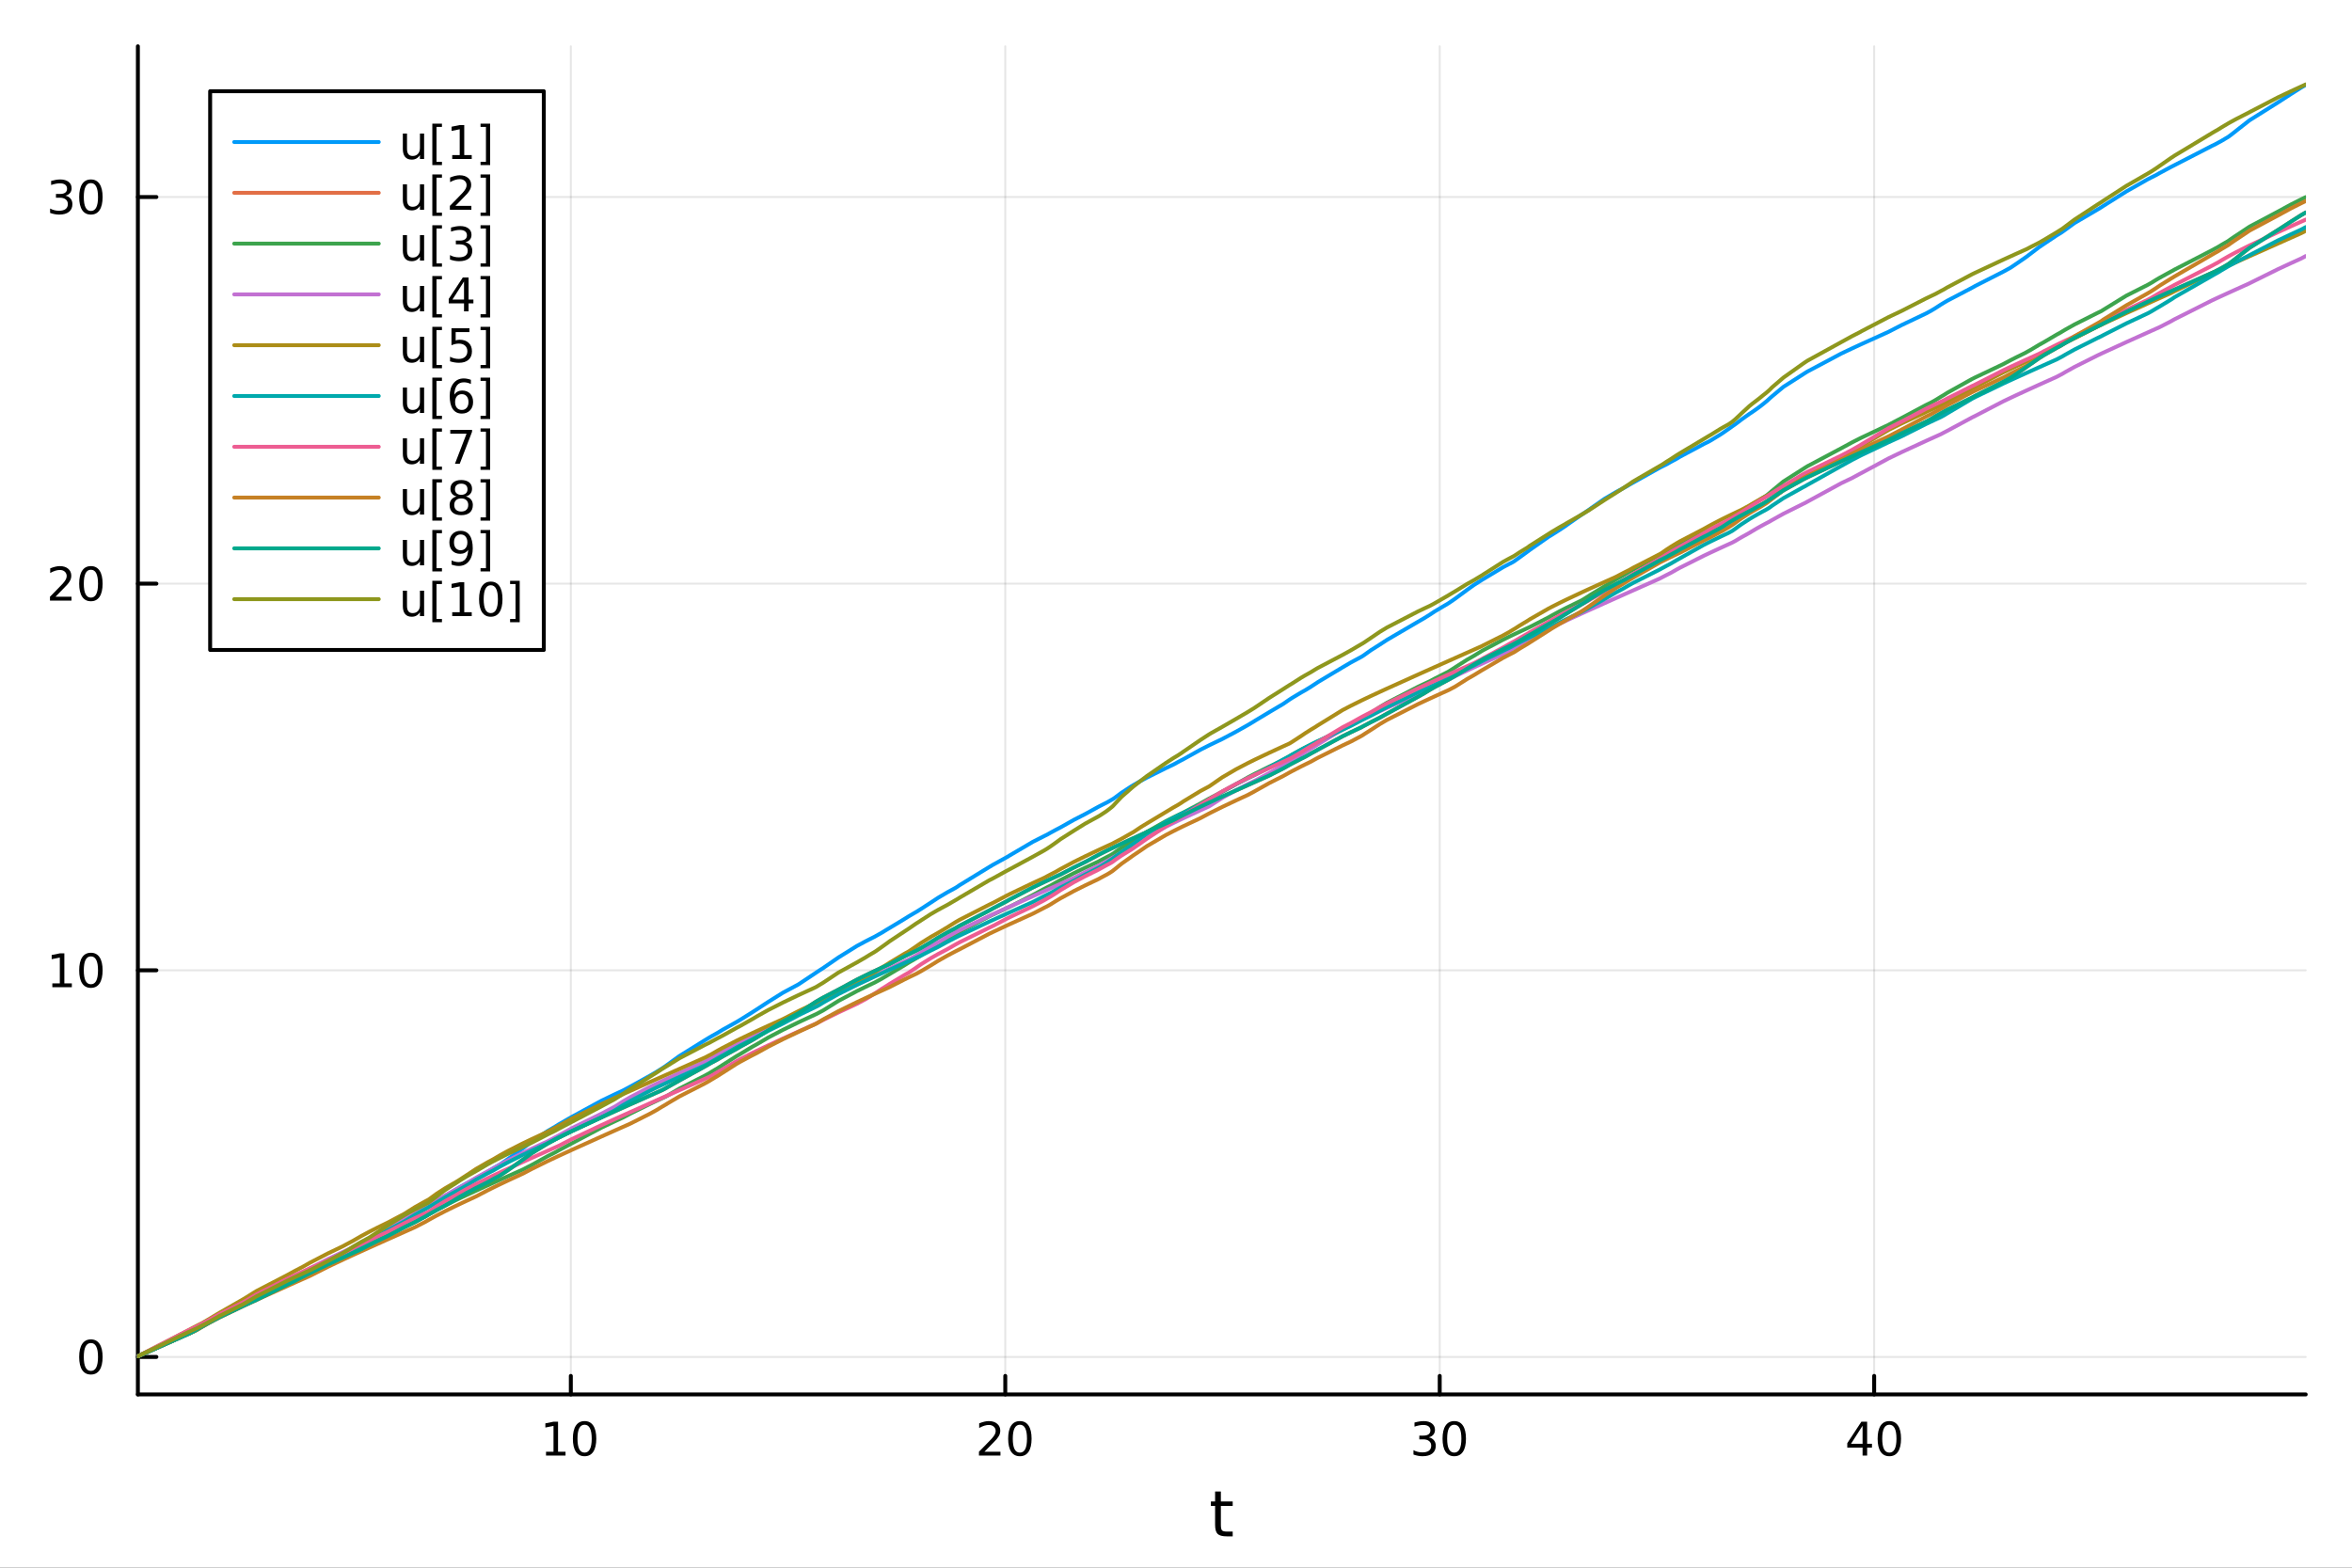 <?xml version="1.0" encoding="utf-8"?>
<svg xmlns="http://www.w3.org/2000/svg" xmlns:xlink="http://www.w3.org/1999/xlink" width="600" height="400" viewBox="0 0 2400 1600">
<rect x="0" y="0" width="2400" height="1600" fill="#333333" stroke="none"/>
<defs>
  <clipPath id="clip470">
    <rect x="0" y="0" width="2400" height="1600"/>
  </clipPath>
</defs>
<path clip-path="url(#clip470)" d="M0 1600 L2400 1600 L2400 0 L0 0  Z" fill="#ffffff" fill-rule="evenodd" fill-opacity="1"/>
<defs>
  <clipPath id="clip471">
    <rect x="480" y="0" width="1681" height="1600"/>
  </clipPath>
</defs>
<path clip-path="url(#clip470)" d="M140.696 1423.18 L2352.76 1423.18 L2352.76 47.244 L140.696 47.244  Z" fill="#ffffff" fill-rule="evenodd" fill-opacity="1"/>
<defs>
  <clipPath id="clip472">
    <rect x="140" y="47" width="2213" height="1377"/>
  </clipPath>
</defs>
<polyline clip-path="url(#clip472)" style="stroke:#000000; stroke-linecap:round; stroke-linejoin:round; stroke-width:2; stroke-opacity:0.1; fill:none" points="582.477,1423.18 582.477,47.244 "/>
<polyline clip-path="url(#clip472)" style="stroke:#000000; stroke-linecap:round; stroke-linejoin:round; stroke-width:2; stroke-opacity:0.1; fill:none" points="1025.79,1423.18 1025.79,47.244 "/>
<polyline clip-path="url(#clip472)" style="stroke:#000000; stroke-linecap:round; stroke-linejoin:round; stroke-width:2; stroke-opacity:0.1; fill:none" points="1469.1,1423.18 1469.1,47.244 "/>
<polyline clip-path="url(#clip472)" style="stroke:#000000; stroke-linecap:round; stroke-linejoin:round; stroke-width:2; stroke-opacity:0.1; fill:none" points="1912.41,1423.18 1912.41,47.244 "/>
<polyline clip-path="url(#clip470)" style="stroke:#000000; stroke-linecap:round; stroke-linejoin:round; stroke-width:4; stroke-opacity:1; fill:none" points="140.696,1423.18 2352.76,1423.18 "/>
<polyline clip-path="url(#clip470)" style="stroke:#000000; stroke-linecap:round; stroke-linejoin:round; stroke-width:4; stroke-opacity:1; fill:none" points="582.477,1423.18 582.477,1404.28 "/>
<polyline clip-path="url(#clip470)" style="stroke:#000000; stroke-linecap:round; stroke-linejoin:round; stroke-width:4; stroke-opacity:1; fill:none" points="1025.79,1423.18 1025.79,1404.28 "/>
<polyline clip-path="url(#clip470)" style="stroke:#000000; stroke-linecap:round; stroke-linejoin:round; stroke-width:4; stroke-opacity:1; fill:none" points="1469.1,1423.18 1469.1,1404.28 "/>
<polyline clip-path="url(#clip470)" style="stroke:#000000; stroke-linecap:round; stroke-linejoin:round; stroke-width:4; stroke-opacity:1; fill:none" points="1912.41,1423.18 1912.41,1404.28 "/>
<path clip-path="url(#clip470)" d="M557.165 1481.64 L564.804 1481.64 L564.804 1455.28 L556.494 1456.95 L556.494 1452.69 L564.757 1451.02 L569.433 1451.02 L569.433 1481.64 L577.072 1481.64 L577.072 1485.58 L557.165 1485.58 L557.165 1481.64 Z" fill="#000000" fill-rule="nonzero" fill-opacity="1" /><path clip-path="url(#clip470)" d="M596.517 1454.1 Q592.905 1454.1 591.077 1457.66 Q589.271 1461.2 589.271 1468.33 Q589.271 1475.44 591.077 1479.01 Q592.905 1482.55 596.517 1482.55 Q600.151 1482.55 601.956 1479.01 Q603.785 1475.44 603.785 1468.33 Q603.785 1461.2 601.956 1457.66 Q600.151 1454.1 596.517 1454.1 M596.517 1450.39 Q602.327 1450.39 605.382 1455 Q608.461 1459.58 608.461 1468.33 Q608.461 1477.06 605.382 1481.67 Q602.327 1486.25 596.517 1486.25 Q590.706 1486.25 587.628 1481.67 Q584.572 1477.06 584.572 1468.33 Q584.572 1459.58 587.628 1455 Q590.706 1450.39 596.517 1450.39 Z" fill="#000000" fill-rule="nonzero" fill-opacity="1" /><path clip-path="url(#clip470)" d="M1004.56 1481.64 L1020.88 1481.64 L1020.88 1485.58 L998.937 1485.58 L998.937 1481.64 Q1001.6 1478.89 1006.18 1474.26 Q1010.79 1469.61 1011.97 1468.27 Q1014.21 1465.74 1015.09 1464.01 Q1016 1462.25 1016 1460.56 Q1016 1457.8 1014.05 1456.07 Q1012.13 1454.33 1009.03 1454.33 Q1006.83 1454.33 1004.38 1455.09 Q1001.95 1455.86 999.168 1457.41 L999.168 1452.69 Q1001.99 1451.55 1004.45 1450.97 Q1006.9 1450.39 1008.94 1450.39 Q1014.31 1450.39 1017.5 1453.08 Q1020.7 1455.77 1020.7 1460.26 Q1020.7 1462.39 1019.89 1464.31 Q1019.1 1466.2 1016.99 1468.8 Q1016.41 1469.47 1013.31 1472.69 Q1010.21 1475.88 1004.56 1481.64 Z" fill="#000000" fill-rule="nonzero" fill-opacity="1" /><path clip-path="url(#clip470)" d="M1040.7 1454.1 Q1037.08 1454.1 1035.26 1457.66 Q1033.45 1461.2 1033.45 1468.33 Q1033.45 1475.44 1035.26 1479.01 Q1037.08 1482.55 1040.7 1482.55 Q1044.33 1482.55 1046.14 1479.01 Q1047.96 1475.44 1047.96 1468.33 Q1047.96 1461.2 1046.14 1457.66 Q1044.33 1454.1 1040.7 1454.1 M1040.7 1450.39 Q1046.51 1450.39 1049.56 1455 Q1052.64 1459.58 1052.64 1468.33 Q1052.64 1477.06 1049.56 1481.67 Q1046.51 1486.25 1040.7 1486.25 Q1034.89 1486.25 1031.81 1481.67 Q1028.75 1477.06 1028.75 1468.33 Q1028.75 1459.58 1031.81 1455 Q1034.89 1450.39 1040.7 1450.39 Z" fill="#000000" fill-rule="nonzero" fill-opacity="1" /><path clip-path="url(#clip470)" d="M1457.94 1466.95 Q1461.3 1467.66 1463.17 1469.93 Q1465.07 1472.2 1465.07 1475.53 Q1465.07 1480.65 1461.55 1483.45 Q1458.03 1486.25 1451.55 1486.25 Q1449.38 1486.25 1447.06 1485.81 Q1444.77 1485.39 1442.32 1484.54 L1442.32 1480.02 Q1444.26 1481.16 1446.58 1481.74 Q1448.89 1482.32 1451.41 1482.32 Q1455.81 1482.32 1458.1 1480.58 Q1460.42 1478.84 1460.42 1475.53 Q1460.42 1472.48 1458.27 1470.77 Q1456.14 1469.03 1452.32 1469.03 L1448.29 1469.03 L1448.29 1465.19 L1452.5 1465.19 Q1455.95 1465.19 1457.78 1463.82 Q1459.61 1462.43 1459.61 1459.84 Q1459.61 1457.18 1457.71 1455.77 Q1455.84 1454.33 1452.32 1454.33 Q1450.4 1454.33 1448.2 1454.75 Q1446 1455.16 1443.36 1456.04 L1443.36 1451.88 Q1446.02 1451.14 1448.34 1450.77 Q1450.67 1450.39 1452.73 1450.39 Q1458.06 1450.39 1461.16 1452.83 Q1464.26 1455.23 1464.26 1459.35 Q1464.26 1462.22 1462.62 1464.21 Q1460.97 1466.18 1457.94 1466.95 Z" fill="#000000" fill-rule="nonzero" fill-opacity="1" /><path clip-path="url(#clip470)" d="M1483.94 1454.1 Q1480.33 1454.1 1478.5 1457.66 Q1476.69 1461.2 1476.69 1468.33 Q1476.69 1475.44 1478.5 1479.01 Q1480.33 1482.55 1483.94 1482.55 Q1487.57 1482.55 1489.38 1479.01 Q1491.21 1475.44 1491.21 1468.33 Q1491.21 1461.2 1489.38 1457.66 Q1487.57 1454.1 1483.94 1454.1 M1483.94 1450.39 Q1489.75 1450.39 1492.8 1455 Q1495.88 1459.58 1495.88 1468.33 Q1495.88 1477.06 1492.8 1481.67 Q1489.75 1486.25 1483.94 1486.25 Q1478.13 1486.25 1475.05 1481.67 Q1471.99 1477.06 1471.99 1468.33 Q1471.99 1459.58 1475.05 1455 Q1478.13 1450.39 1483.94 1450.39 Z" fill="#000000" fill-rule="nonzero" fill-opacity="1" /><path clip-path="url(#clip470)" d="M1900.58 1455.09 L1888.78 1473.54 L1900.58 1473.54 L1900.58 1455.09 M1899.36 1451.02 L1905.24 1451.02 L1905.24 1473.54 L1910.17 1473.54 L1910.17 1477.43 L1905.24 1477.43 L1905.24 1485.58 L1900.58 1485.58 L1900.58 1477.43 L1884.98 1477.43 L1884.98 1472.92 L1899.36 1451.02 Z" fill="#000000" fill-rule="nonzero" fill-opacity="1" /><path clip-path="url(#clip470)" d="M1927.9 1454.1 Q1924.29 1454.1 1922.46 1457.66 Q1920.65 1461.2 1920.65 1468.33 Q1920.65 1475.44 1922.46 1479.01 Q1924.29 1482.55 1927.9 1482.55 Q1931.53 1482.55 1933.34 1479.01 Q1935.17 1475.44 1935.17 1468.33 Q1935.17 1461.2 1933.34 1457.66 Q1931.53 1454.1 1927.9 1454.1 M1927.9 1450.39 Q1933.71 1450.39 1936.76 1455 Q1939.84 1459.58 1939.84 1468.33 Q1939.84 1477.06 1936.76 1481.67 Q1933.71 1486.25 1927.9 1486.25 Q1922.09 1486.25 1919.01 1481.67 Q1915.95 1477.06 1915.95 1468.33 Q1915.95 1459.58 1919.01 1455 Q1922.09 1450.39 1927.9 1450.39 Z" fill="#000000" fill-rule="nonzero" fill-opacity="1" /><path clip-path="url(#clip470)" d="M1245.79 1522.27 L1245.79 1532.4 L1257.85 1532.4 L1257.85 1536.95 L1245.79 1536.95 L1245.79 1556.3 Q1245.79 1560.66 1246.96 1561.9 Q1248.17 1563.14 1251.83 1563.14 L1257.85 1563.14 L1257.85 1568.04 L1251.83 1568.04 Q1245.05 1568.04 1242.48 1565.53 Q1239.9 1562.98 1239.9 1556.3 L1239.9 1536.95 L1235.6 1536.95 L1235.6 1532.4 L1239.9 1532.4 L1239.9 1522.27 L1245.79 1522.27 Z" fill="#000000" fill-rule="nonzero" fill-opacity="1" /><polyline clip-path="url(#clip472)" style="stroke:#000000; stroke-linecap:round; stroke-linejoin:round; stroke-width:2; stroke-opacity:0.1; fill:none" points="140.696,1384.92 2352.76,1384.92 "/>
<polyline clip-path="url(#clip472)" style="stroke:#000000; stroke-linecap:round; stroke-linejoin:round; stroke-width:2; stroke-opacity:0.1; fill:none" points="140.696,990.303 2352.76,990.303 "/>
<polyline clip-path="url(#clip472)" style="stroke:#000000; stroke-linecap:round; stroke-linejoin:round; stroke-width:2; stroke-opacity:0.1; fill:none" points="140.696,595.687 2352.76,595.687 "/>
<polyline clip-path="url(#clip472)" style="stroke:#000000; stroke-linecap:round; stroke-linejoin:round; stroke-width:2; stroke-opacity:0.1; fill:none" points="140.696,201.071 2352.76,201.071 "/>
<polyline clip-path="url(#clip470)" style="stroke:#000000; stroke-linecap:round; stroke-linejoin:round; stroke-width:4; stroke-opacity:1; fill:none" points="140.696,1423.18 140.696,47.244 "/>
<polyline clip-path="url(#clip470)" style="stroke:#000000; stroke-linecap:round; stroke-linejoin:round; stroke-width:4; stroke-opacity:1; fill:none" points="140.696,1384.92 159.593,1384.92 "/>
<polyline clip-path="url(#clip470)" style="stroke:#000000; stroke-linecap:round; stroke-linejoin:round; stroke-width:4; stroke-opacity:1; fill:none" points="140.696,990.303 159.593,990.303 "/>
<polyline clip-path="url(#clip470)" style="stroke:#000000; stroke-linecap:round; stroke-linejoin:round; stroke-width:4; stroke-opacity:1; fill:none" points="140.696,595.687 159.593,595.687 "/>
<polyline clip-path="url(#clip470)" style="stroke:#000000; stroke-linecap:round; stroke-linejoin:round; stroke-width:4; stroke-opacity:1; fill:none" points="140.696,201.071 159.593,201.071 "/>
<path clip-path="url(#clip470)" d="M92.751 1370.72 Q89.14 1370.72 87.311 1374.28 Q85.506 1377.82 85.506 1384.95 Q85.506 1392.06 87.311 1395.62 Q89.14 1399.17 92.751 1399.17 Q96.385 1399.17 98.191 1395.62 Q100.02 1392.06 100.02 1384.95 Q100.02 1377.82 98.191 1374.28 Q96.385 1370.72 92.751 1370.72 M92.751 1367.01 Q98.561 1367.01 101.617 1371.62 Q104.696 1376.2 104.696 1384.95 Q104.696 1393.68 101.617 1398.29 Q98.561 1402.87 92.751 1402.87 Q86.941 1402.87 83.862 1398.29 Q80.807 1393.68 80.807 1384.95 Q80.807 1376.2 83.862 1371.62 Q86.941 1367.01 92.751 1367.01 Z" fill="#000000" fill-rule="nonzero" fill-opacity="1" /><path clip-path="url(#clip470)" d="M53.4 1003.65 L61.038 1003.65 L61.038 977.282 L52.728 978.949 L52.728 974.69 L60.992 973.023 L65.668 973.023 L65.668 1003.65 L73.307 1003.65 L73.307 1007.58 L53.4 1007.58 L53.4 1003.65 Z" fill="#000000" fill-rule="nonzero" fill-opacity="1" /><path clip-path="url(#clip470)" d="M92.751 976.102 Q89.14 976.102 87.311 979.666 Q85.506 983.208 85.506 990.338 Q85.506 997.444 87.311 1001.01 Q89.14 1004.55 92.751 1004.55 Q96.385 1004.55 98.191 1001.01 Q100.02 997.444 100.02 990.338 Q100.02 983.208 98.191 979.666 Q96.385 976.102 92.751 976.102 M92.751 972.398 Q98.561 972.398 101.617 977.004 Q104.696 981.588 104.696 990.338 Q104.696 999.064 101.617 1003.67 Q98.561 1008.25 92.751 1008.25 Q86.941 1008.25 83.862 1003.67 Q80.807 999.064 80.807 990.338 Q80.807 981.588 83.862 977.004 Q86.941 972.398 92.751 972.398 Z" fill="#000000" fill-rule="nonzero" fill-opacity="1" /><path clip-path="url(#clip470)" d="M56.617 609.032 L72.936 609.032 L72.936 612.967 L50.992 612.967 L50.992 609.032 Q53.654 606.277 58.237 601.647 Q62.844 596.995 64.025 595.652 Q66.27 593.129 67.149 591.393 Q68.052 589.634 68.052 587.944 Q68.052 585.189 66.108 583.453 Q64.186 581.717 61.085 581.717 Q58.886 581.717 56.432 582.481 Q54.001 583.245 51.224 584.796 L51.224 580.074 Q54.048 578.939 56.501 578.361 Q58.955 577.782 60.992 577.782 Q66.362 577.782 69.557 580.467 Q72.751 583.152 72.751 587.643 Q72.751 589.773 71.941 591.694 Q71.154 593.592 69.048 596.185 Q68.469 596.856 65.367 600.073 Q62.265 603.268 56.617 609.032 Z" fill="#000000" fill-rule="nonzero" fill-opacity="1" /><path clip-path="url(#clip470)" d="M92.751 581.486 Q89.14 581.486 87.311 585.05 Q85.506 588.592 85.506 595.722 Q85.506 602.828 87.311 606.393 Q89.14 609.934 92.751 609.934 Q96.385 609.934 98.191 606.393 Q100.02 602.828 100.02 595.722 Q100.02 588.592 98.191 585.05 Q96.385 581.486 92.751 581.486 M92.751 577.782 Q98.561 577.782 101.617 582.388 Q104.696 586.972 104.696 595.722 Q104.696 604.448 101.617 609.055 Q98.561 613.638 92.751 613.638 Q86.941 613.638 83.862 609.055 Q80.807 604.448 80.807 595.722 Q80.807 586.972 83.862 582.388 Q86.941 577.782 92.751 577.782 Z" fill="#000000" fill-rule="nonzero" fill-opacity="1" /><path clip-path="url(#clip470)" d="M66.756 199.717 Q70.112 200.434 71.987 202.703 Q73.885 204.971 73.885 208.305 Q73.885 213.42 70.367 216.221 Q66.849 219.022 60.367 219.022 Q58.191 219.022 55.876 218.582 Q53.585 218.166 51.131 217.309 L51.131 212.795 Q53.075 213.93 55.39 214.508 Q57.705 215.087 60.228 215.087 Q64.626 215.087 66.918 213.351 Q69.233 211.615 69.233 208.305 Q69.233 205.249 67.08 203.536 Q64.95 201.8 61.131 201.8 L57.103 201.8 L57.103 197.957 L61.316 197.957 Q64.765 197.957 66.594 196.592 Q68.423 195.203 68.423 192.61 Q68.423 189.948 66.525 188.536 Q64.65 187.101 61.131 187.101 Q59.21 187.101 57.011 187.518 Q54.812 187.934 52.173 188.814 L52.173 184.647 Q54.835 183.907 57.15 183.536 Q59.487 183.166 61.548 183.166 Q66.872 183.166 69.974 185.596 Q73.075 188.004 73.075 192.124 Q73.075 194.994 71.432 196.985 Q69.788 198.953 66.756 199.717 Z" fill="#000000" fill-rule="nonzero" fill-opacity="1" /><path clip-path="url(#clip470)" d="M92.751 186.869 Q89.14 186.869 87.311 190.434 Q85.506 193.976 85.506 201.106 Q85.506 208.212 87.311 211.777 Q89.14 215.318 92.751 215.318 Q96.385 215.318 98.191 211.777 Q100.02 208.212 100.02 201.106 Q100.02 193.976 98.191 190.434 Q96.385 186.869 92.751 186.869 M92.751 183.166 Q98.561 183.166 101.617 187.772 Q104.696 192.356 104.696 201.106 Q104.696 209.832 101.617 214.439 Q98.561 219.022 92.751 219.022 Q86.941 219.022 83.862 214.439 Q80.807 209.832 80.807 201.106 Q80.807 192.356 83.862 187.772 Q86.941 183.166 92.751 183.166 Z" fill="#000000" fill-rule="nonzero" fill-opacity="1" /><polyline clip-path="url(#clip472)" style="stroke:#009af9; stroke-linecap:round; stroke-linejoin:round; stroke-width:4; stroke-opacity:1; fill:none" points="140.696,1384.24 140.696,1384.24 141.44,1383.91 191.579,1361.59 194.856,1360.13 199.005,1357.95 201.483,1356.46 205.675,1354.04 211.45,1350.86 211.687,1350.71 223.93,1343.57 247.359,1331.64 250.644,1330.07 261.63,1324.91 293.39,1308.96 300.007,1305.86 309.016,1301.05 316.437,1297.3 334.603,1287.47 350.166,1278.85 353.555,1277.11 360.102,1273.33 368.467,1268.81 376.411,1264.16 377.209,1263.64 385.372,1258.65 395.21,1253.18 395.519,1252.99 412.278,1243.48 413.247,1242.97 423.512,1237.75 434.29,1231.78 436.301,1230.55 437.145,1230.04 437.467,1229.85 437.956,1229.56 445.607,1225.2 453.905,1220.78 461.985,1216.09 464.331,1214.6 468.887,1211.83 476.598,1207.44 485.827,1202.55 497.414,1195.97 503.68,1192.19 510.099,1188.56 510.521,1188.3 517.264,1183.68 519.12,1182.33 532.37,1172.85 533.881,1171.76 542.816,1165.16 558.621,1154.43 566.598,1149.81 570.025,1147.64 583.159,1140.09 613.88,1123.35 626.581,1117.26 628.644,1116.29 635.778,1112.97 642.96,1109.12 663.13,1097.95 669.452,1094.28 675.554,1090.46 679.208,1088.01 681.062,1086.65 693.233,1077.84 718.993,1061.83 719.689,1061.4 723.794,1058.91 726.498,1057.33 732.297,1054.09 737.433,1050.94 751.625,1043.05 755.483,1040.74 767.399,1033.31 768.209,1032.77 772.16,1030.23 783.824,1022.6 798.961,1013.14 814.176,1004.99 815.155,1004.41 817.799,1002.65 831.86,993.293 833.328,992.29 836.206,990.386 839.727,988.159 841.253,987.094 855.632,977.165 874.301,965.533 882.904,960.895 887.105,958.731 892.634,955.958 894.01,955.161 899.418,952.129 905.71,948.281 907.549,947.209 923.158,937.781 927.223,935.235 927.597,935.007 934.259,931.107 935.383,930.474 939.012,928.178 939.967,927.592 949.841,921.17 957.275,916.27 966.732,910.674 974.799,906.288 976.083,905.504 979.22,903.376 1009.48,884.855 1013.26,882.594 1027.14,874.961 1029.97,873.26 1053.94,859.172 1065.63,853.248 1068.51,851.838 1072.18,849.766 1077.14,847.071 1082.25,844.395 1095.86,836.717 1107.31,830.854 1120.78,823.439 1122.81,822.387 1128.25,819.63 1129.59,818.965 1132.85,817.086 1135.08,815.839 1135.09,815.834 1135.53,815.552 1136.4,814.997 1138.47,813.527 1144.33,809.164 1154.54,802.485 1156.42,801.351 1156.47,801.322 1163.94,797.034 1170.32,793.6 1189.56,783.994 1197.4,780.281 1201.99,777.772 1205.39,775.965 1207.65,774.792 1224.99,765.148 1233.38,760.904 1234.1,760.549 1235.93,759.65 1247.23,754.224 1261.23,746.787 1273.21,740.063 1279.83,736.106 1280.87,735.421 1295.23,726.806 1295.42,726.684 1309.59,718.313 1309.59,718.312 1315.48,714.234 1316.2,713.76 1318.62,712.204 1327.94,706.624 1331.96,704.386 1337.69,700.867 1341.99,698.027 1343.6,697.005 1344.69,696.231 1370.05,681.052 1378.42,676.135 1389.26,670.304 1390.42,669.603 1392.06,668.496 1398.79,663.676 1408.04,657.812 1415.29,653.09 1447.02,634.527 1453.1,631.018 1459.15,627.243 1463.91,624.074 1477.71,615.904 1478.58,615.351 1484.63,611.198 1485.66,610.431 1496.89,602.137 1503.88,597.132 1511.92,592.008 1513.68,590.952 1533.7,578.925 1539.76,575.72 1543.49,573.809 1544.68,573.104 1545.56,572.509 1546.13,572.084 1551.09,568.529 1558.42,563.188 1558.61,563.058 1561.16,561.141 1580.11,547.88 1583.41,545.913 1591.37,540.849 1596.74,537.274 1598.78,535.816 1613.35,525.617 1615.12,524.521 1620.46,520.928 1620.69,520.763 1623.09,519.042 1637.44,508.995 1648.75,502.353 1656.29,498.304 1658.37,497.222 1662.71,494.665 1666.52,492.512 1693.84,477.216 1694.32,476.977 1695.97,476.153 1700.4,473.969 1704.93,471.408 1710.7,468.294 1714.25,466.15 1738.58,453.151 1743.5,450.749 1745.81,449.44 1755.48,443.53 1757.97,441.9 1763.71,437.9 1764.67,437.262 1767.3,435.343 1767.66,435.093 1770.32,433.25 1770.86,432.836 1774.3,430.301 1776.85,428.301 1785.03,422.477 1787.73,420.718 1792.78,417.179 1796.26,414.617 1799.1,412.397 1801.81,410.158 1803.03,409.19 1803.11,409.122 1805.64,406.763 1805.73,406.681 1808.33,404.398 1819.88,394.79 1839.82,382.045 1842.03,380.621 1844.19,379.27 1878.81,360.855 1889.91,355.603 1898.06,351.827 1899.9,350.98 1927,338.703 1940.43,331.785 1965.17,320.016 1970.46,317.167 1974.77,314.572 1980.34,310.959 1983.6,308.964 1986.99,306.965 2012.35,293.67 2015.64,291.804 2044,277.37 2051.29,273.377 2052.15,272.846 2056.67,269.775 2066.35,263.124 2068.23,261.778 2072.24,258.71 2080.68,252.286 2085.99,248.7 2098.6,240.269 2102.48,237.948 2104.22,236.79 2104.48,236.618 2107.71,234.286 2116.83,227.643 2140.33,213.853 2143.99,211.659 2144.53,211.295 2146.35,210.091 2169.69,195.408 2191.55,182.997 2195.07,181.197 2200.15,178.658 2203.7,176.626 2215.49,170.303 2217.02,169.523 2218.58,168.732 2257.53,148.66 2260.26,147.379 2263.45,145.628 2266.51,143.99 2273.51,139.835 2273.74,139.68 2276.02,138.013 2280.46,134.581 2281.83,133.458 2295.02,123.103 2295.98,122.445 2324.64,104.425 2324.68,104.406 2337.74,95.947 2348.16,89.338 2352.57,86.784 2352.76,86.677 "/>
<polyline clip-path="url(#clip472)" style="stroke:#e26f46; stroke-linecap:round; stroke-linejoin:round; stroke-width:4; stroke-opacity:1; fill:none" points="140.696,1384.24 140.696,1384.24 141.44,1383.91 191.579,1361.59 194.856,1360.13 199.005,1357.95 201.483,1356.46 205.675,1354.04 211.45,1350.86 211.687,1350.73 223.93,1344.42 247.359,1333.23 250.644,1331.71 261.63,1326.68 293.39,1310.88 300.007,1307.8 309.016,1303 316.437,1299.25 334.603,1290.54 350.166,1283.36 353.555,1281.82 360.102,1278.85 368.467,1275.08 376.411,1270.91 377.209,1270.51 385.372,1266.44 395.21,1261.72 395.519,1261.54 412.278,1252.73 413.247,1252.24 423.512,1247.25 434.29,1241.41 436.301,1240.2 437.145,1239.7 437.467,1239.51 437.956,1239.23 445.607,1234.92 453.905,1230.55 461.985,1225.89 464.331,1224.41 468.887,1221.65 476.598,1217.27 485.827,1212.39 497.414,1206.63 503.68,1203.13 510.099,1199.73 510.521,1199.48 517.264,1195.04 519.12,1193.73 532.37,1184.45 533.881,1183.37 542.816,1176.85 558.621,1167.2 566.598,1162.89 570.025,1161.11 583.159,1154.6 613.88,1140.3 626.581,1134.56 628.644,1133.63 635.778,1130.42 642.96,1127.2 663.13,1118.19 669.452,1115.37 675.554,1112.66 679.208,1110.73 681.062,1109.61 693.233,1102.77 718.993,1088.61 719.689,1088.21 723.794,1085.85 726.498,1084.35 732.297,1081.25 737.433,1078.19 751.625,1070.48 755.483,1068.2 767.399,1061.66 768.209,1061.17 772.16,1058.82 783.824,1051.6 798.961,1042.44 814.176,1034.43 815.155,1033.86 817.799,1032.11 831.86,1022.82 833.328,1021.95 836.206,1020.28 839.727,1018.3 841.253,1017.46 855.632,1009.99 874.301,999.889 882.904,995.624 887.105,993.596 892.634,990.967 894.01,990.319 899.418,987.791 905.71,984.883 907.549,984.038 923.158,975.941 927.223,973.943 927.597,973.761 934.259,970.557 935.383,970.023 939.012,968.012 939.967,967.493 949.841,961.623 957.275,957.003 966.732,951.651 974.799,947.405 976.083,946.638 979.22,944.811 1009.48,929.228 1013.26,927.125 1027.14,919.888 1029.97,918.242 1053.94,905.722 1065.63,900.128 1068.51,898.776 1072.18,897.068 1077.14,894.778 1082.25,892.436 1095.86,885.349 1107.31,879.766 1120.78,872.54 1122.81,871.508 1128.25,868.796 1129.59,868.14 1132.85,866.552 1135.08,865.48 1135.09,865.476 1135.53,865.266 1136.4,864.848 1138.47,863.86 1144.33,861.097 1154.54,856.369 1156.42,855.506 1156.47,855.483 1163.94,852.071 1170.32,849.183 1189.56,840.526 1197.4,837.018 1201.99,834.599 1205.39,832.849 1207.65,831.708 1224.99,823.299 1233.38,819.383 1234.1,819.051 1235.93,818.207 1247.23,813.035 1261.23,806.701 1273.21,801.323 1279.83,798.36 1280.87,797.896 1295.23,791.48 1295.42,791.379 1309.59,784.137 1309.59,784.136 1315.48,780.813 1316.2,780.418 1318.62,779.11 1327.94,774.269 1331.96,772.265 1337.69,769.014 1341.99,766.683 1343.6,765.827 1344.69,765.16 1370.05,751.413 1378.42,747.328 1389.26,742.198 1390.42,741.553 1392.06,740.661 1398.79,737.095 1408.04,732.436 1415.29,728.363 1447.02,711.077 1453.1,707.664 1459.15,703.962 1463.91,701.219 1477.71,693.874 1478.58,693.433 1484.63,689.952 1485.66,689.283 1496.89,682.585 1503.88,678.236 1511.92,673.649 1513.68,672.687 1533.7,662.508 1539.76,659.604 1543.49,657.842 1544.68,657.179 1545.56,656.692 1546.13,656.382 1551.09,653.727 1558.42,649.398 1558.61,649.291 1561.16,647.866 1580.11,636.925 1583.41,635.195 1591.37,630.577 1596.74,627.225 1598.78,626.011 1613.35,617.036 1615.12,616.041 1620.46,612.708 1620.69,612.554 1623.09,610.929 1637.44,602.227 1648.75,596.175 1656.29,592.382 1658.37,591.356 1662.71,588.902 1666.52,586.822 1693.84,571.809 1694.32,571.572 1695.97,570.756 1700.4,568.591 1704.93,566.046 1710.7,562.948 1714.25,560.813 1738.58,547.844 1743.5,545.445 1745.81,544.138 1755.48,538.93 1757.97,537.436 1763.71,533.697 1764.67,533.097 1767.3,531.493 1767.66,531.283 1770.32,529.718 1770.86,529.405 1774.3,527.453 1776.85,526.046 1785.03,521.72 1787.73,520.345 1792.78,517.414 1796.26,515.481 1799.1,513.945 1801.81,512.281 1803.03,511.55 1803.11,511.504 1805.64,509.807 1805.73,509.748 1808.33,508.069 1819.88,500.43 1839.82,489.393 1842.03,488.268 1844.19,487.182 1878.81,470.807 1889.91,465.768 1898.06,462.093 1899.9,461.264 1927,449.135 1940.43,442.244 1965.17,430.498 1970.46,427.652 1974.77,425.058 1980.34,421.885 1983.6,420.1 1986.99,418.29 2012.35,405.773 2015.64,403.957 2044,389.749 2051.29,385.78 2052.15,385.252 2056.67,382.192 2066.35,375.558 2068.23,374.215 2072.24,371.479 2080.68,365.584 2085.99,362.241 2098.6,355.055 2102.48,352.996 2104.22,351.941 2104.48,351.784 2107.71,349.888 2116.83,344.848 2140.33,333.12 2143.99,331.392 2144.53,331.09 2146.35,330.086 2169.69,318.209 2191.55,307.979 2195.07,306.369 2200.15,304.056 2203.7,302.446 2215.49,297.127 2217.02,296.441 2218.58,295.741 2257.53,278.329 2260.26,277.113 2263.45,275.428 2266.51,273.845 2273.51,269.79 2273.74,269.637 2276.02,267.997 2280.46,264.608 2281.83,263.497 2295.02,253.226 2295.98,252.571 2324.64,234.622 2324.68,234.603 2337.74,226.157 2348.16,219.553 2352.57,217.001 2352.76,216.894 "/>
<polyline clip-path="url(#clip472)" style="stroke:#3da44d; stroke-linecap:round; stroke-linejoin:round; stroke-width:4; stroke-opacity:1; fill:none" points="140.696,1384.24 140.696,1384.24 141.44,1383.91 191.579,1361.59 194.856,1360.13 199.005,1358.29 201.483,1356.97 205.675,1354.46 211.45,1351.18 211.687,1351.03 223.93,1343.75 247.359,1331.71 250.644,1330.13 261.63,1324.95 293.39,1310.47 300.007,1307.49 309.016,1303.46 316.437,1300.14 334.603,1292.03 350.166,1284.1 353.555,1282.45 360.102,1278.82 368.467,1274.44 376.411,1270.47 377.209,1270.01 385.372,1265.49 395.21,1260.4 395.519,1260.24 412.278,1252.12 413.247,1251.66 423.512,1246.88 434.29,1241.19 436.301,1240 437.145,1239.5 437.467,1239.32 437.956,1239.04 445.607,1234.79 453.905,1230.46 461.985,1226.43 464.331,1225.29 468.887,1223.1 476.598,1219.46 485.827,1215.18 497.414,1209.88 503.68,1207.05 510.099,1204.15 510.521,1203.96 517.264,1200.93 519.12,1200.1 532.37,1194.17 533.881,1193.49 542.816,1188.85 558.621,1180.12 566.598,1176.08 570.025,1174.11 583.159,1167.08 613.88,1150.82 626.581,1144.79 628.644,1143.83 635.778,1140.53 642.96,1136.7 663.13,1126.73 669.452,1123.75 675.554,1120.92 679.208,1119.23 681.062,1118.22 693.233,1111.08 718.993,1097.99 719.689,1097.6 723.794,1095.33 726.498,1093.65 732.297,1090.22 737.433,1086.94 751.625,1077.89 755.483,1075.68 767.399,1068.49 768.209,1068.04 772.16,1065.86 783.824,1058.99 798.961,1051.05 814.176,1043.67 815.155,1043.21 817.799,1041.96 831.86,1035.46 833.328,1034.79 836.206,1033.24 839.727,1031.38 841.253,1030.46 855.632,1021.49 874.301,1011.58 882.904,1007.36 887.105,1005.35 892.634,1002.74 894.01,1001.98 899.418,999.063 905.71,995.32 907.549,994.272 923.158,984.991 927.223,982.469 927.597,982.243 934.259,978.374 935.383,977.746 939.012,975.462 939.967,974.879 949.841,968.481 957.275,963.594 966.732,958.008 974.799,953.629 976.083,952.956 979.22,951.076 1009.48,935.236 1013.26,933.428 1027.14,926.931 1029.97,925.623 1053.94,913.441 1065.63,907.109 1068.51,905.627 1072.18,903.777 1077.14,900.934 1082.25,898.137 1095.86,891.15 1107.31,885.615 1120.78,879.32 1122.81,878.213 1128.25,875.329 1129.59,874.638 1132.85,872.971 1135.08,871.663 1135.09,871.658 1135.53,871.403 1136.4,870.825 1138.47,869.302 1144.33,865.275 1154.54,859.005 1156.42,857.767 1156.47,857.736 1163.94,853.114 1170.32,848.979 1189.56,838.151 1197.4,834.175 1201.99,831.919 1205.39,830.269 1207.65,829.187 1224.99,820.005 1233.38,815.262 1234.1,814.872 1235.93,813.89 1247.23,808.078 1261.23,800.369 1273.21,793.516 1279.83,790.022 1280.87,789.488 1295.23,782.377 1295.42,782.286 1309.59,775.611 1309.59,775.61 1315.48,771.974 1316.2,771.547 1318.62,770.136 1327.94,764.989 1331.96,762.888 1337.69,759.976 1341.99,757.846 1343.6,757.057 1344.69,756.526 1370.05,744.629 1378.42,740.195 1389.26,734.008 1390.42,733.278 1392.06,732.273 1398.79,727.803 1408.04,721.603 1415.29,717.249 1447.02,700.914 1453.1,698.044 1459.15,695.226 1463.91,692.646 1477.71,685.616 1478.58,685.114 1484.63,681.263 1485.66,680.541 1496.89,673.397 1503.88,669.399 1511.92,664.499 1513.68,663.482 1533.7,652.91 1539.76,649.943 1543.49,648.149 1544.68,647.58 1545.56,647.16 1546.13,646.891 1551.09,644.556 1558.42,641.144 1558.61,641.056 1561.16,639.883 1580.11,630.128 1583.41,628.246 1591.37,623.939 1596.74,621.166 1598.78,620.137 1613.35,613.041 1615.12,612.05 1620.46,608.727 1620.69,608.592 1623.09,606.97 1637.44,598.274 1648.75,591.436 1656.29,587.302 1658.37,586.024 1662.71,583.465 1666.52,581.31 1693.84,566.008 1694.32,565.769 1695.97,564.945 1700.4,562.76 1704.93,560.564 1710.7,557.818 1714.25,556.149 1738.58,543.659 1743.5,541.307 1745.81,540.214 1755.48,535.696 1757.97,534.546 1763.71,531.466 1764.67,530.876 1767.3,529.079 1767.66,528.845 1770.32,526.887 1770.86,526.499 1774.3,524.114 1776.85,522.211 1785.03,516.634 1787.73,514.938 1792.78,511.902 1796.26,509.624 1799.1,507.843 1801.81,506.2 1803.03,505.372 1803.11,505.312 1805.64,503.219 1805.73,503.139 1808.33,500.881 1819.88,491.353 1839.82,478.678 1842.03,477.259 1844.19,475.912 1878.81,457.528 1889.91,451.502 1898.06,447.36 1899.9,446.447 1927,433.635 1940.43,426.615 1965.17,413.437 1970.46,410.862 1974.77,408.445 1980.34,405.018 1983.6,403.111 1986.99,400.912 2012.35,386.791 2015.64,385.144 2044,371.698 2051.29,367.811 2052.15,367.366 2056.67,365.058 2066.35,360.297 2068.23,359.232 2072.24,357.017 2080.68,351.953 2085.99,348.991 2098.6,341.562 2102.48,339.451 2104.22,338.376 2104.48,338.216 2107.71,336.287 2116.83,331.176 2140.33,319.357 2143.99,317.621 2144.53,317.319 2146.35,316.156 2169.69,301.786 2191.55,290.719 2195.07,288.746 2200.15,285.598 2203.7,283.507 2215.49,277.047 2217.02,276.254 2218.58,275.316 2257.53,255.213 2260.26,253.703 2263.45,251.982 2266.51,250.115 2273.51,246.074 2273.74,245.922 2276.02,244.285 2280.46,241.261 2281.83,240.367 2295.02,231.62 2295.98,231.045 2324.64,215.83 2324.68,215.813 2337.74,208.705 2348.16,203.466 2352.57,201.324 2352.76,201.216 "/>
<polyline clip-path="url(#clip472)" style="stroke:#c271d2; stroke-linecap:round; stroke-linejoin:round; stroke-width:4; stroke-opacity:1; fill:none" points="140.696,1384.24 140.696,1384.24 141.44,1383.91 191.579,1359.82 194.856,1358.07 199.005,1355.9 201.483,1354.63 205.675,1352.52 211.45,1349.24 211.687,1349.11 223.93,1341.81 247.359,1328.46 250.644,1326.78 261.63,1321.37 293.39,1306.61 300.007,1303.1 309.016,1298.56 316.437,1294.39 334.603,1285.08 350.166,1277.67 353.555,1276.1 360.102,1273.08 368.467,1268.64 376.411,1264.63 377.209,1264.24 385.372,1259.67 395.21,1253.84 395.519,1253.66 412.278,1244.84 413.247,1244.27 423.512,1237.84 434.29,1231.83 436.301,1230.77 437.145,1230.25 437.467,1230.06 437.956,1229.76 445.607,1225.34 453.905,1220.26 461.985,1215.73 464.331,1214.48 468.887,1212.1 476.598,1207.63 485.827,1202 497.414,1195.65 503.68,1192.43 510.099,1188.74 510.521,1188.51 517.264,1184.87 519.12,1183.91 532.37,1177.27 533.881,1176.54 542.816,1172.28 558.621,1164.96 566.598,1160.73 570.025,1158.98 583.159,1151.65 613.88,1136.6 626.581,1129.89 628.644,1128.68 635.778,1124.12 642.96,1119.92 663.13,1109.37 669.452,1106.29 675.554,1103.38 679.208,1101.66 681.062,1100.8 693.233,1095.18 718.993,1083.53 719.689,1083.22 723.794,1081.04 726.498,1079.64 732.297,1076.26 737.433,1073.42 751.625,1066.09 755.483,1064.2 767.399,1058.5 768.209,1058.12 772.16,1055.96 783.824,1049.91 798.961,1042.56 814.176,1034.49 815.155,1034 817.799,1032.68 831.86,1025.9 833.328,1025.21 836.206,1023.87 839.727,1021.94 841.253,1021.12 855.632,1013.79 874.301,1004.89 882.904,1000.92 887.105,999.002 892.634,996.051 894.01,995.334 899.418,992.575 905.71,989.46 907.549,988.565 923.158,981.171 927.223,979.289 927.597,979.084 934.259,975.522 935.383,974.84 939.012,972.697 939.967,972.064 949.841,965.969 957.275,961.797 966.732,956.151 974.799,951.736 976.083,951.059 979.22,949.429 1009.48,934.815 1013.26,933.073 1027.14,926.741 1029.97,925.457 1053.94,914.688 1065.63,909.463 1068.51,908.175 1072.18,906.538 1077.14,904.328 1082.25,902.051 1095.86,895.984 1107.31,890.091 1120.78,883.555 1122.81,882.595 1128.25,879.616 1129.59,878.79 1132.85,876.824 1135.08,875.525 1135.09,875.52 1135.53,875.267 1136.4,874.768 1138.47,873.599 1144.33,870.407 1154.54,864.428 1156.42,863.391 1156.47,863.36 1163.94,858.257 1170.32,854.316 1189.56,843.826 1197.4,839.922 1201.99,837.698 1205.39,836.069 1207.65,834.998 1224.99,826.945 1233.38,823.124 1234.1,822.735 1235.93,821.599 1247.23,814.284 1261.23,806.441 1273.21,800.348 1279.83,797.128 1280.87,796.63 1295.23,788.936 1295.42,788.839 1309.59,780.933 1309.59,780.932 1315.48,777.896 1316.2,777.468 1318.62,775.853 1327.94,770.098 1331.96,767.477 1337.69,763.969 1341.99,761.483 1343.6,760.439 1344.69,759.746 1370.05,744.31 1378.42,739.977 1389.26,734.637 1390.42,734.077 1392.06,733.295 1398.79,730.108 1408.04,725.813 1415.29,722.488 1447.02,708.172 1453.1,705.455 1459.15,702.752 1463.91,700.624 1477.71,693.555 1478.58,693.126 1484.63,690.189 1485.66,689.691 1496.89,684.398 1503.88,681.161 1511.92,677.484 1513.68,676.682 1533.7,667.647 1539.76,664.458 1543.49,662.25 1544.68,661.563 1545.56,661.058 1546.13,660.738 1551.09,657.605 1558.42,653.296 1558.61,653.189 1561.16,651.769 1580.11,641.987 1583.41,640.376 1591.37,636.576 1596.74,634.056 1598.78,633.108 1613.35,626.417 1615.12,625.611 1620.46,623.187 1620.69,623.086 1623.09,622.001 1637.44,615.545 1648.75,610.479 1656.29,607.113 1658.37,606.182 1662.71,604.248 1666.52,602.549 1693.84,590.373 1694.32,590.119 1695.97,589.246 1700.4,586.949 1704.93,584.658 1710.7,581.364 1714.25,579.423 1738.58,567.201 1743.5,564.877 1745.81,563.794 1755.48,559.31 1757.97,558.167 1763.71,555.549 1764.67,555.111 1767.3,553.914 1767.66,553.724 1770.32,552.299 1770.86,552.012 1774.3,549.931 1776.85,548.439 1785.03,543.901 1787.73,542.246 1792.78,539.274 1796.26,537.319 1799.1,535.766 1801.81,534.317 1803.03,533.673 1803.11,533.632 1805.64,532.316 1805.73,532.269 1808.33,530.718 1819.88,524.298 1839.82,514.319 1842.03,513.262 1844.19,512.053 1878.81,493.175 1889.91,487.874 1898.06,483.469 1899.9,482.508 1927,467.92 1940.43,461.459 1965.17,450.06 1970.46,447.668 1974.77,445.722 1980.34,443.218 1983.6,441.484 1986.99,439.719 2012.35,426.045 2015.64,424.426 2044,409.685 2051.29,406.212 2052.15,405.807 2056.67,403.688 2066.35,399.221 2068.23,398.36 2072.24,396.527 2080.68,392.698 2085.99,390.303 2098.6,384.639 2102.48,382.581 2104.22,381.677 2104.48,381.518 2107.71,379.603 2116.83,374.523 2140.33,362.744 2143.99,361.011 2144.53,360.757 2146.35,359.902 2169.69,349.167 2191.55,339.32 2195.07,337.744 2200.15,335.471 2203.7,333.884 2215.49,327.805 2217.02,326.916 2218.58,326.022 2257.53,306.411 2260.26,305.141 2263.45,303.666 2266.51,302.258 2273.51,299.058 2273.74,298.95 2276.02,297.915 2280.46,295.901 2281.83,295.28 2295.02,289.338 2295.98,288.825 2324.64,274.636 2324.68,274.621 2337.74,268.564 2348.16,263.815 2352.57,261.465 2352.76,261.365 "/>
<polyline clip-path="url(#clip472)" style="stroke:#ac8d18; stroke-linecap:round; stroke-linejoin:round; stroke-width:4; stroke-opacity:1; fill:none" points="140.696,1384.24 140.696,1384.24 141.44,1383.84 191.579,1358.05 194.856,1356.26 199.005,1354.07 201.483,1352.78 205.675,1350.66 211.45,1347.35 211.687,1347.21 223.93,1339.88 247.359,1326.5 250.644,1324.55 261.63,1317.69 293.39,1301.22 300.007,1297.58 309.016,1292.9 316.437,1288.66 334.603,1279.25 350.166,1271.79 353.555,1269.93 360.102,1266.47 368.467,1261.63 376.411,1257.36 377.209,1256.94 385.372,1252.8 395.21,1248.01 395.519,1247.87 412.278,1238.98 413.247,1238.41 423.512,1231.96 434.29,1225.93 436.301,1224.87 437.145,1224.42 437.467,1224.23 437.956,1223.89 445.607,1218.3 453.905,1212.96 461.985,1208.25 464.331,1206.95 468.887,1204.14 476.598,1199.11 485.827,1193.02 497.414,1186.31 503.68,1182.96 510.099,1179.17 510.521,1178.94 517.264,1175.22 519.12,1174.24 532.37,1167.51 533.881,1166.78 542.816,1162.49 558.621,1155.13 566.598,1150.89 570.025,1149.14 583.159,1141.8 613.88,1126.74 626.581,1120.89 628.644,1119.95 635.778,1116.71 642.96,1113.46 663.13,1104.41 669.452,1101.58 675.554,1098.86 679.208,1097.23 681.062,1096.4 693.233,1090.97 718.993,1079.5 719.689,1079.19 723.794,1077.03 726.498,1075.64 732.297,1072.27 737.433,1069.44 751.625,1062.13 755.483,1060.24 767.399,1054.55 768.209,1054.17 772.16,1052.32 783.824,1046.95 798.961,1040.09 814.176,1032.27 815.155,1031.79 817.799,1030.5 831.86,1023.82 833.328,1023.14 836.206,1021.8 839.727,1019.89 841.253,1019.07 855.632,1011.77 874.301,1002.9 882.904,998.304 887.105,995.813 892.634,992.259 894.01,991.414 899.418,987.795 905.71,983.911 907.549,982.672 923.158,973.27 927.223,971.059 927.597,970.826 934.259,966.335 935.383,965.522 939.012,962.999 939.967,962.359 949.841,956.206 957.275,952.005 966.732,946.333 974.799,941.302 976.083,940.545 979.22,938.741 1009.48,923.271 1013.26,921.482 1027.14,914.117 1029.97,912.69 1053.94,901.231 1065.63,895.86 1068.51,894.307 1072.18,892.377 1077.14,889.842 1082.25,886.891 1095.86,879.632 1107.31,873.968 1120.78,867.586 1122.81,866.642 1128.25,864.129 1129.59,863.516 1132.85,862.021 1135.08,861.005 1135.09,861.001 1135.53,860.761 1136.4,860.289 1138.47,859.179 1144.33,856.129 1154.54,850.322 1156.42,849.309 1156.47,849.278 1163.94,844.253 1170.32,840.36 1189.56,828.809 1197.4,824.089 1201.99,821.505 1205.39,819.371 1207.65,817.816 1224.99,807.309 1233.38,802.836 1234.1,802.403 1235.93,801.158 1247.23,793.339 1261.23,785.14 1273.21,778.879 1279.83,775.598 1280.87,775.092 1295.23,768.26 1295.42,768.171 1309.59,761.639 1309.59,761.639 1315.48,758.96 1316.2,758.57 1318.62,757.074 1327.94,750.991 1331.96,748.267 1337.69,744.641 1341.99,742.084 1343.6,741.016 1344.69,740.308 1370.05,724.673 1378.42,720.31 1389.26,714.945 1390.42,714.383 1392.06,713.599 1398.79,710.403 1408.04,706.099 1415.29,702.769 1447.02,688.444 1453.1,685.726 1459.15,683.022 1463.91,680.895 1477.71,674.739 1478.58,674.351 1484.63,671.657 1485.66,671.194 1496.89,666.195 1503.88,663.078 1511.92,659.5 1513.68,658.564 1533.7,648.57 1539.76,645.225 1543.49,642.939 1544.68,642.23 1545.56,641.71 1546.13,641.38 1551.09,638.173 1558.42,633.78 1558.61,633.654 1561.16,631.998 1580.11,621.105 1583.41,619.381 1591.37,615.367 1596.74,612.74 1598.78,611.758 1613.35,604.896 1615.12,604.076 1620.46,601.616 1620.69,601.514 1623.09,600.415 1637.44,593.903 1648.75,588.812 1656.29,584.866 1658.37,583.807 1662.71,581.642 1666.52,579.463 1693.84,565.47 1694.32,565.2 1695.97,564.134 1700.4,561.024 1704.93,558.053 1710.7,554.527 1714.25,552.469 1738.58,539.801 1743.5,537.04 1745.81,535.783 1755.48,530.739 1757.97,529.486 1763.71,526.66 1764.67,526.191 1767.3,524.919 1767.66,524.75 1770.32,523.478 1770.86,523.22 1774.3,521.591 1776.85,520.392 1785.03,515.984 1787.73,514.363 1792.78,511.444 1796.26,509.519 1799.1,507.988 1801.81,506.556 1803.03,505.92 1803.11,505.879 1805.64,504.577 1805.73,504.531 1808.33,503.211 1819.88,497.546 1839.82,487.049 1842.03,485.96 1844.19,484.721 1878.81,465.613 1889.91,460.288 1898.06,455.871 1899.9,454.751 1927,438.865 1940.43,432.158 1965.17,420.56 1970.46,418.148 1974.77,416.188 1980.34,413.67 1983.6,411.929 1986.99,410.159 2012.35,396.46 2015.64,394.84 2044,380.092 2051.29,376.618 2052.15,376.213 2056.67,374.093 2066.35,369.625 2068.23,368.765 2072.24,366.932 2080.68,363.102 2085.99,360.287 2098.6,353.949 2102.48,352.067 2104.22,351.232 2104.48,351.106 2107.71,349.57 2116.83,345.302 2140.33,333.277 2143.99,331.525 2144.53,331.268 2146.35,330.405 2169.69,319.605 2191.55,309.737 2195.07,308.158 2200.15,305.883 2203.7,304.295 2215.49,299.027 2217.02,298.215 2218.58,297.394 2257.53,278.614 2260.26,277.365 2263.45,275.91 2266.51,274.52 2273.51,271.35 2273.74,271.244 2276.02,270.217 2280.46,268.216 2281.83,267.599 2295.02,261.683 2295.98,261.255 2324.64,248.458 2324.68,248.445 2337.74,242.622 2348.16,237.982 2352.57,235.665 2352.76,235.567 "/>
<polyline clip-path="url(#clip472)" style="stroke:#00a9ad; stroke-linecap:round; stroke-linejoin:round; stroke-width:4; stroke-opacity:1; fill:none" points="140.696,1384.24 140.696,1384.24 141.44,1383.91 191.579,1361.59 194.856,1359.86 199.005,1357.72 201.483,1356.47 205.675,1354.05 211.45,1350.41 211.687,1350.27 223.93,1343.31 247.359,1330.27 250.644,1328.61 261.63,1323.25 293.39,1308.56 300.007,1305.06 309.016,1300.52 316.437,1296.35 334.603,1287.05 350.166,1279.64 353.555,1278.07 360.102,1275.05 368.467,1270.61 376.411,1266.61 377.209,1266.21 385.372,1261.65 395.21,1255.81 395.519,1255.64 412.278,1246.81 413.247,1246.25 423.512,1239.82 434.29,1233.8 436.301,1232.74 437.145,1232.22 437.467,1232.03 437.956,1231.73 445.607,1227.31 453.905,1222.24 461.985,1217.71 464.331,1216.45 468.887,1214.07 476.598,1209.6 485.827,1203.97 497.414,1197.62 503.68,1194.4 510.099,1190.72 510.521,1190.48 517.264,1186.85 519.12,1185.88 532.37,1179.24 533.881,1178.51 542.816,1174.26 558.621,1166.94 566.598,1162.71 570.025,1160.96 583.159,1154.51 613.88,1140.28 626.581,1133.68 628.644,1132.48 635.778,1127.96 642.96,1123.79 663.13,1113.28 669.452,1110.21 675.554,1107.31 679.208,1105.59 681.062,1104.73 693.233,1099.12 718.993,1087.47 719.689,1087.16 723.794,1084.99 726.498,1083.36 732.297,1080.03 737.433,1077.22 751.625,1069.03 755.483,1066.98 767.399,1060.95 768.209,1060.55 772.16,1058.31 783.824,1052.11 798.961,1044.64 814.176,1036.53 815.155,1036.03 817.799,1034.71 831.86,1027.9 833.328,1027.21 836.206,1025.62 839.727,1023.43 841.253,1022.52 855.632,1014.52 874.301,1005.21 882.904,1001.14 887.105,999.178 892.634,996.624 894.01,995.991 899.418,993.517 905.71,990.657 907.549,989.824 923.158,982.791 927.223,980.968 927.597,980.801 934.259,977.818 935.383,977.315 939.012,975.692 939.967,975.183 949.841,970.094 957.275,966.434 966.732,961.233 974.799,957.073 976.083,956.429 979.22,954.871 1009.48,940.613 1013.26,938.89 1027.14,932.605 1029.97,931.328 1053.94,920.591 1065.63,914.563 1068.51,913.135 1072.18,911.344 1077.14,908.566 1082.25,905.822 1095.86,898.93 1107.31,892.645 1120.78,885.844 1122.81,884.684 1128.25,881.251 1129.59,880.329 1132.85,878.152 1135.08,876.538 1135.09,876.532 1135.53,876.22 1136.4,875.532 1138.47,873.942 1144.33,869.754 1154.54,862.559 1156.42,861.193 1156.47,861.154 1163.94,855.553 1170.32,850.808 1189.56,838.919 1197.4,834.714 1201.99,832.357 1205.39,830.645 1207.65,829.526 1224.99,821.231 1233.38,816.723 1234.1,816.287 1235.93,815.193 1247.23,808.072 1261.23,800.366 1273.21,794.338 1279.83,791.141 1280.87,790.646 1295.23,782.983 1295.42,782.886 1309.59,774.996 1309.59,774.995 1315.48,771.963 1316.2,771.536 1318.62,770.126 1327.94,764.982 1331.96,762.882 1337.69,759.971 1341.99,757.842 1343.6,757.054 1344.69,756.523 1370.05,744.628 1378.42,740.815 1389.26,735.151 1390.42,734.565 1392.06,733.748 1398.79,730.443 1408.04,725.361 1415.29,721.611 1447.02,706.461 1453.1,703.681 1459.15,700.93 1463.91,698.774 1477.71,691.647 1478.58,691.216 1484.63,688.264 1485.66,687.763 1496.89,682.453 1503.88,679.208 1511.92,674.925 1513.68,674.017 1533.7,664.22 1539.76,661.379 1543.49,659.342 1544.68,658.704 1545.56,658.234 1546.13,657.935 1551.09,655.364 1558.42,651.686 1558.61,651.593 1561.16,650.346 1580.11,641.381 1583.41,639.581 1591.37,635.426 1596.74,632.728 1598.78,631.724 1613.35,624.749 1615.12,623.768 1620.46,620.894 1620.69,620.776 1623.09,619.32 1637.44,611.321 1648.75,604.789 1656.29,600.787 1658.37,599.539 1662.71,597.033 1666.52,594.916 1693.84,581.158 1694.32,580.89 1695.97,579.972 1700.4,577.567 1704.93,575.187 1710.7,571.803 1714.25,569.817 1738.58,556.107 1743.5,553.635 1745.81,552.493 1755.48,547.819 1757.97,546.639 1763.71,543.95 1764.67,543.417 1767.3,541.984 1767.66,541.764 1770.32,539.906 1770.86,539.538 1774.3,536.98 1776.85,535.18 1785.03,529.863 1787.73,528.233 1792.78,525.303 1796.26,523.371 1799.1,521.835 1801.81,520.399 1803.03,519.655 1803.11,519.608 1805.64,518.101 1805.73,518.04 1808.33,516.099 1819.88,508.404 1839.82,497.319 1842.03,496.191 1844.19,494.918 1878.81,475.548 1889.91,469.418 1898.06,465.227 1899.9,464.306 1927,451.423 1940.43,445.286 1965.17,432.821 1970.46,430.319 1974.77,428.3 1980.34,425.722 1983.6,423.952 1986.99,421.875 2012.35,406.915 2015.64,405.213 2044,391.523 2051.29,388.163 2052.15,387.769 2056.67,385.702 2066.35,381.315 2068.23,380.467 2072.24,378.656 2080.68,374.863 2085.99,372.484 2098.6,366.846 2102.48,364.795 2104.22,363.892 2104.48,363.733 2107.71,361.823 2116.83,356.75 2140.33,344.98 2143.99,343.249 2144.53,342.995 2146.35,341.985 2169.69,330.069 2191.55,319.825 2195.07,317.924 2200.15,314.862 2203.7,312.82 2215.49,305.663 2217.02,304.672 2218.58,303.547 2257.53,281.308 2260.26,279.747 2263.45,277.973 2266.51,276.062 2273.51,271.941 2273.74,271.807 2276.02,270.533 2280.46,268.117 2281.83,267.387 2295.02,260.681 2295.98,260.128 2324.64,245.286 2324.68,245.271 2337.74,239.104 2348.16,234.304 2352.57,231.938 2352.76,231.822 "/>
<polyline clip-path="url(#clip472)" style="stroke:#ed5d92; stroke-linecap:round; stroke-linejoin:round; stroke-width:4; stroke-opacity:1; fill:none" points="140.696,1384.24 140.696,1384.24 141.44,1383.84 191.579,1358.05 194.856,1356.54 199.005,1354.63 201.483,1353.5 205.675,1351.25 211.45,1348.25 211.687,1348.13 223.93,1341.25 247.359,1329.55 250.644,1327.72 261.63,1321.17 293.39,1305.06 300.007,1301.95 309.016,1297.79 316.437,1294.4 334.603,1286.19 350.166,1279.22 353.555,1277.42 360.102,1274.06 368.467,1269.94 376.411,1266.13 377.209,1265.76 385.372,1261.94 395.21,1257.41 395.519,1257.27 412.278,1248.63 413.247,1248.15 423.512,1243.21 434.29,1238.17 436.301,1237.24 437.145,1236.85 437.467,1236.68 437.956,1236.37 445.607,1231.17 453.905,1226.12 461.985,1221.61 464.331,1220.36 468.887,1217.62 476.598,1213.27 485.827,1208.41 497.414,1202.66 503.68,1199.66 510.099,1196.63 510.521,1196.44 517.264,1193.31 519.12,1192.46 532.37,1186.41 533.881,1185.73 542.816,1181.7 558.621,1174.61 566.598,1171.04 570.025,1169.51 583.159,1162.77 613.88,1148.26 626.581,1142.49 628.644,1141.56 635.778,1138.34 642.96,1135.12 663.13,1126.09 669.452,1123.27 675.554,1120.55 679.208,1118.92 681.062,1118.1 693.233,1112.67 718.993,1101.2 719.689,1100.89 723.794,1099.07 726.498,1097.64 732.297,1094.2 737.433,1091.32 751.625,1083 755.483,1080.92 767.399,1074.84 768.209,1074.44 772.16,1072.5 783.824,1066.95 798.961,1059.95 814.176,1053.05 815.155,1052.61 817.799,1051.42 831.86,1045.11 833.328,1044.45 836.206,1042.92 839.727,1041.09 841.253,1040.31 855.632,1033.24 874.301,1024.5 882.904,1019.94 887.105,1017.46 892.634,1013.92 894.01,1013.08 899.418,1009.47 905.71,1005.59 907.549,1004.35 923.158,994.963 927.223,992.754 927.597,992.521 934.259,988.032 935.383,987.219 939.012,984.697 939.967,984.057 949.841,977.907 957.275,973.707 966.732,968.721 974.799,964.083 976.083,963.377 979.22,961.684 1009.48,946.76 1013.26,945.001 1027.14,937.709 1029.97,936.292 1053.94,924.883 1065.63,918.714 1068.51,917.02 1072.18,914.937 1077.14,911.835 1082.25,908.418 1095.86,900.335 1107.31,894.279 1120.78,887.632 1122.81,886.488 1128.25,883.521 1129.59,882.813 1132.85,881.107 1135.08,879.775 1135.09,879.77 1135.53,879.472 1136.4,878.81 1138.47,877.28 1144.33,873.233 1154.54,866.939 1156.42,865.698 1156.47,865.666 1163.94,860.468 1170.32,855.974 1189.56,843.377 1197.4,838.432 1201.99,835.749 1205.39,833.553 1207.65,831.962 1224.99,821.274 1233.38,816.131 1234.1,815.714 1235.93,814.509 1247.23,807.662 1261.23,800.148 1273.21,794.211 1279.83,791.047 1280.87,790.556 1295.23,783.877 1295.42,783.79 1309.59,777.336 1309.59,777.336 1315.48,774.678 1316.2,774.353 1318.62,773.06 1327.94,767.587 1331.96,765.055 1337.69,761.649 1341.99,759.225 1343.6,758.2 1344.69,757.52 1370.05,742.257 1378.42,737.948 1389.26,731.867 1390.42,731.246 1392.06,730.386 1398.79,726.927 1408.04,721.699 1415.29,717.869 1447.02,702.563 1453.1,699.772 1459.15,697.012 1463.91,694.85 1477.71,688.628 1478.58,688.237 1484.63,685.525 1485.66,685.059 1496.89,680.039 1503.88,676.914 1511.92,672.729 1513.68,671.686 1533.7,660.929 1539.76,657.459 1543.49,655.418 1544.68,654.779 1545.56,654.308 1546.13,654.009 1551.09,651.038 1558.42,646.912 1558.61,646.791 1561.16,645.209 1580.11,634.661 1583.41,632.699 1591.37,628.238 1596.74,625.389 1598.78,624.337 1613.35,617.118 1615.12,616.117 1620.46,613.191 1620.69,613.071 1623.09,611.596 1637.44,603.517 1648.75,596.949 1656.29,592.364 1658.37,590.986 1662.71,588.247 1666.52,585.648 1693.84,570.069 1694.32,569.827 1695.97,568.853 1700.4,565.961 1704.93,563.172 1710.7,559.829 1714.25,557.863 1738.58,544.23 1743.5,541.373 1745.81,540.078 1755.48,534.91 1757.97,533.634 1763.71,530.761 1764.67,530.202 1767.3,528.702 1767.66,528.504 1770.32,526.808 1770.86,526.47 1774.3,524.373 1776.85,522.871 1785.03,517.699 1787.73,515.881 1792.78,512.652 1796.26,510.552 1799.1,508.896 1801.81,507.36 1803.03,506.575 1803.11,506.525 1805.64,504.94 1805.73,504.876 1808.33,503.082 1819.88,495.866 1839.82,484.025 1842.03,482.848 1844.19,481.715 1878.81,464.983 1889.91,459.129 1898.06,454.461 1899.9,453.296 1927,437.045 1940.43,430.269 1965.17,417.287 1970.46,414.732 1974.77,412.678 1980.34,410.064 1983.6,408.546 1986.99,406.696 2012.35,394.012 2015.64,392.458 2044,378.005 2051.29,374.563 2052.15,374.161 2056.67,372.056 2066.35,367.611 2068.23,366.753 2072.24,364.927 2080.68,361.107 2085.99,358.297 2098.6,351.966 2102.48,350.086 2104.22,349.251 2104.48,349.126 2107.71,347.59 2116.83,343.325 2140.33,331.303 2143.99,329.551 2144.53,329.294 2146.35,328.275 2169.69,316.293 2191.55,306.027 2195.07,304.124 2200.15,301.059 2203.7,299.017 2215.49,292.67 2217.02,291.887 2218.58,290.96 2257.53,270.973 2260.26,269.466 2263.45,267.748 2266.51,265.884 2273.51,261.847 2273.74,261.716 2276.02,260.463 2280.46,258.084 2281.83,257.365 2295.02,250.729 2295.98,250.263 2324.64,236.852 2324.68,236.838 2337.74,230.912 2348.16,226.224 2352.57,224.248 2352.76,224.146 "/>
<polyline clip-path="url(#clip472)" style="stroke:#c68125; stroke-linecap:round; stroke-linejoin:round; stroke-width:4; stroke-opacity:1; fill:none" points="140.696,1384.24 140.696,1384.24 141.44,1383.91 191.579,1361.59 194.856,1360.13 199.005,1358.29 201.483,1356.97 205.675,1354.46 211.45,1351.18 211.687,1351.05 223.93,1344.6 247.359,1333.29 250.644,1331.76 261.63,1326.71 293.39,1312.39 300.007,1309.43 309.016,1305.41 316.437,1302.09 334.603,1292.89 350.166,1285.52 353.555,1283.95 360.102,1280.94 368.467,1277.13 376.411,1273.54 377.209,1273.18 385.372,1269.51 395.21,1265.1 395.519,1264.96 412.278,1257.47 413.247,1257.04 423.512,1252.46 434.29,1246.9 436.301,1245.72 437.145,1245.24 437.467,1245.06 437.956,1244.78 445.607,1240.58 453.905,1236.29 461.985,1232.29 464.331,1231.15 468.887,1228.97 476.598,1225.34 485.827,1221.07 497.414,1214.99 503.68,1211.86 510.099,1208.75 510.521,1208.55 517.264,1205.35 519.12,1204.48 532.37,1198.35 533.881,1197.66 542.816,1192.94 558.621,1185.15 566.598,1181.38 570.025,1179.78 583.159,1173.74 613.88,1159.88 626.581,1154.2 628.644,1153.28 635.778,1150.1 642.96,1146.9 663.13,1136.73 669.452,1133.23 675.554,1129.54 679.208,1127.44 681.062,1126.25 693.233,1119.05 718.993,1105.91 719.689,1105.51 723.794,1103.24 726.498,1101.56 732.297,1098.12 737.433,1094.84 751.625,1085.79 755.483,1083.58 767.399,1077.21 768.209,1076.8 772.16,1074.8 783.824,1068.31 798.961,1060.64 814.176,1053.4 815.155,1052.94 817.799,1051.71 831.86,1045.26 833.328,1044.47 836.206,1042.7 839.727,1040.61 841.253,1039.73 855.632,1031.99 874.301,1022.84 882.904,1018.81 887.105,1016.87 892.634,1014.33 894.01,1013.7 899.418,1011.24 905.71,1008.39 907.549,1007.55 923.158,999.538 927.223,997.554 927.597,997.373 934.259,994.186 935.383,993.654 939.012,991.65 939.967,991.133 949.841,985.276 957.275,980.663 966.732,975.317 974.799,971.074 976.083,970.419 979.22,968.838 1009.48,952.995 1013.26,951.187 1027.14,944.689 1029.97,943.382 1053.94,932.502 1065.63,926.445 1068.51,925.012 1072.18,922.913 1077.14,919.794 1082.25,916.77 1095.86,909.381 1107.31,903.655 1120.78,897.232 1122.81,896.111 1128.25,893.197 1129.59,892.499 1132.85,890.548 1135.08,889.068 1135.09,889.063 1135.53,888.738 1136.4,888.023 1138.47,886.375 1144.33,881.59 1154.54,874.396 1156.42,873.03 1156.47,872.995 1163.94,867.959 1170.32,863.565 1189.56,852.288 1197.4,848.215 1201.99,845.916 1205.39,844.24 1207.65,843.142 1224.99,834.953 1233.38,830.474 1234.1,830.102 1235.93,829.164 1247.23,823.556 1261.23,816.915 1273.21,811.392 1279.83,807.867 1280.87,807.239 1295.23,799.19 1295.42,799.09 1309.59,791.934 1309.59,791.933 1315.48,788.632 1316.2,788.239 1318.62,786.939 1327.94,782.12 1331.96,780.122 1337.69,777.329 1341.99,774.923 1343.6,774.044 1344.69,773.455 1370.05,760.779 1378.42,756.85 1389.26,751.09 1390.42,750.394 1392.06,749.295 1398.79,745.017 1408.04,739.002 1415.29,734.749 1447.02,718.61 1453.1,715.755 1459.15,712.948 1463.91,710.757 1477.71,704.478 1478.58,704.085 1484.63,700.887 1485.66,700.26 1496.89,693.12 1503.88,689.124 1511.92,684.226 1513.68,683.209 1533.7,671.467 1539.76,668.308 1543.49,666.42 1544.68,665.824 1545.56,665.308 1546.13,664.93 1551.09,661.748 1558.42,657.383 1558.61,657.275 1561.16,655.626 1580.11,643.627 1583.41,641.516 1591.37,636.777 1596.74,633.789 1598.78,632.518 1613.35,624.21 1615.12,623.119 1620.46,619.538 1620.69,619.394 1623.09,617.675 1637.44,607.638 1648.75,600.212 1656.29,595.824 1658.37,594.489 1662.71,591.829 1666.52,589.599 1693.84,574.016 1694.32,573.774 1695.97,572.942 1700.4,570.739 1704.93,568.526 1710.7,565.764 1714.25,564.088 1738.58,551.566 1743.5,549.212 1745.81,548.117 1755.48,542.898 1757.97,541.611 1763.71,538.27 1764.67,537.643 1767.3,535.972 1767.66,535.753 1770.32,533.906 1770.86,533.492 1774.3,530.952 1776.85,529.165 1785.03,523.877 1787.73,522.255 1792.78,519.336 1796.26,517.411 1799.1,515.643 1801.81,514.011 1803.03,513.187 1803.11,513.135 1805.64,511.262 1805.73,511.189 1808.33,509.132 1819.88,500.26 1839.82,488.154 1842.03,486.959 1844.19,485.811 1878.81,468.96 1889.91,463.094 1898.06,459.028 1899.9,458.128 1927,445.428 1940.43,438.428 1965.17,425.267 1970.46,422.694 1974.77,420.279 1980.34,417.291 1983.6,415.595 1986.99,413.584 2012.35,400.24 2015.64,398.643 2044,385.422 2051.29,381.56 2052.15,381.118 2056.67,378.821 2066.35,374.077 2068.23,373.015 2072.24,370.477 2080.68,364.9 2085.99,361.702 2098.6,354.75 2102.48,352.74 2104.22,351.704 2104.48,351.55 2107.71,349.418 2116.83,343.207 2140.33,329.972 2143.99,327.822 2144.53,327.465 2146.35,326.124 2169.69,311.688 2191.55,299.36 2195.07,297.278 2200.15,293.998 2203.7,291.541 2215.49,284.208 2217.02,283.332 2218.58,282.316 2257.53,259.686 2260.26,258.115 2263.45,256.331 2266.51,254.412 2273.51,250.276 2273.74,250.121 2276.02,248.46 2280.46,245.394 2281.83,244.489 2295.02,235.663 2295.98,235.084 2324.64,219.802 2324.68,219.784 2337.74,212.665 2348.16,207.421 2352.57,205.278 2352.76,205.17 "/>
<polyline clip-path="url(#clip472)" style="stroke:#00a98d; stroke-linecap:round; stroke-linejoin:round; stroke-width:4; stroke-opacity:1; fill:none" points="140.696,1384.24 140.696,1384.24 141.44,1383.91 191.579,1361.59 194.856,1360.13 199.005,1357.95 201.483,1356.46 205.675,1354.04 211.45,1350.86 211.687,1350.73 223.93,1344.42 247.359,1333.23 250.644,1331.71 261.63,1326.68 293.39,1310.88 300.007,1307.8 309.016,1303 316.437,1299.25 334.603,1290.54 350.166,1283.36 353.555,1281.82 360.102,1278.85 368.467,1275.08 376.411,1270.91 377.209,1270.51 385.372,1266.44 395.21,1261.72 395.519,1261.54 412.278,1252.73 413.247,1252.24 423.512,1247.25 434.29,1241.41 436.301,1240.2 437.145,1239.7 437.467,1239.51 437.956,1239.23 445.607,1234.92 453.905,1230.55 461.985,1225.89 464.331,1224.41 468.887,1221.65 476.598,1217.27 485.827,1212.39 497.414,1206.63 503.68,1203.13 510.099,1199.73 510.521,1199.48 517.264,1195.04 519.12,1193.73 532.37,1184.45 533.881,1183.37 542.816,1176.85 558.621,1167.2 566.598,1162.89 570.025,1161.11 583.159,1154.6 613.88,1140.3 626.581,1134.56 628.644,1133.63 635.778,1130.42 642.96,1127.2 663.13,1118.19 669.452,1115.37 675.554,1112.66 679.208,1110.73 681.062,1109.61 693.233,1102.77 718.993,1088.61 719.689,1088.21 723.794,1085.85 726.498,1084.35 732.297,1081.25 737.433,1078.19 751.625,1070.48 755.483,1068.2 767.399,1061.66 768.209,1061.17 772.16,1058.82 783.824,1051.6 798.961,1042.44 814.176,1034.43 815.155,1033.86 817.799,1032.11 831.86,1022.82 833.328,1021.95 836.206,1020.28 839.727,1018.3 841.253,1017.46 855.632,1009.99 874.301,999.889 882.904,995.624 887.105,993.596 892.634,990.967 894.01,990.319 899.418,987.791 905.71,984.883 907.549,984.038 923.158,975.941 927.223,973.943 927.597,973.761 934.259,970.557 935.383,970.023 939.012,968.012 939.967,967.493 949.841,961.623 957.275,957.003 966.732,951.651 974.799,947.405 976.083,946.638 979.22,944.811 1009.48,929.228 1013.26,927.125 1027.14,919.888 1029.97,918.242 1053.94,905.722 1065.63,900.128 1068.51,898.776 1072.18,897.068 1077.14,894.778 1082.25,892.436 1095.86,885.349 1107.31,879.766 1120.78,872.54 1122.81,871.508 1128.25,868.796 1129.59,868.14 1132.85,866.552 1135.08,865.48 1135.09,865.476 1135.53,865.266 1136.4,864.848 1138.47,863.86 1144.33,861.097 1154.54,856.369 1156.42,855.506 1156.47,855.483 1163.94,852.071 1170.32,849.183 1189.56,840.526 1197.4,837.018 1201.99,834.599 1205.39,832.849 1207.65,831.708 1224.99,823.299 1233.38,819.383 1234.1,819.051 1235.93,818.207 1247.23,813.035 1261.23,806.701 1273.21,801.323 1279.83,798.36 1280.87,797.896 1295.23,791.48 1295.42,791.379 1309.59,784.137 1309.59,784.136 1315.48,780.813 1316.2,780.418 1318.62,779.11 1327.94,774.269 1331.96,772.265 1337.69,769.014 1341.99,766.683 1343.6,765.827 1344.69,765.16 1370.05,751.413 1378.42,747.328 1389.26,742.198 1390.42,741.553 1392.06,740.661 1398.79,737.095 1408.04,732.436 1415.29,728.363 1447.02,711.077 1453.1,707.664 1459.15,703.962 1463.91,701.219 1477.71,693.874 1478.58,693.433 1484.63,689.952 1485.66,689.283 1496.89,682.585 1503.88,678.236 1511.92,673.649 1513.68,672.687 1533.7,662.508 1539.76,659.604 1543.49,657.842 1544.68,657.179 1545.56,656.692 1546.13,656.382 1551.09,653.727 1558.42,649.398 1558.61,649.291 1561.16,647.866 1580.11,636.925 1583.41,635.195 1591.37,630.577 1596.74,627.225 1598.78,626.011 1613.35,617.036 1615.12,616.041 1620.46,612.708 1620.69,612.554 1623.09,610.929 1637.44,602.227 1648.75,596.175 1656.29,592.382 1658.37,591.356 1662.71,588.902 1666.52,586.822 1693.84,571.809 1694.32,571.572 1695.97,570.756 1700.4,568.591 1704.93,566.046 1710.7,562.948 1714.25,560.813 1738.58,547.844 1743.5,545.445 1745.81,544.138 1755.48,538.93 1757.97,537.436 1763.71,533.697 1764.67,533.097 1767.3,531.493 1767.66,531.283 1770.32,529.718 1770.86,529.405 1774.3,527.453 1776.85,526.046 1785.03,521.72 1787.73,520.345 1792.78,517.414 1796.26,515.481 1799.1,513.945 1801.81,512.281 1803.03,511.55 1803.11,511.504 1805.64,509.807 1805.73,509.748 1808.33,508.069 1819.88,500.43 1839.82,489.393 1842.03,488.268 1844.19,487.182 1878.81,470.807 1889.91,465.768 1898.06,462.093 1899.9,461.264 1927,449.135 1940.43,442.244 1965.17,430.498 1970.46,427.652 1974.77,425.058 1980.34,421.885 1983.6,420.1 1986.99,418.29 2012.35,405.773 2015.64,403.957 2044,389.749 2051.29,385.78 2052.15,385.252 2056.67,382.192 2066.35,375.558 2068.23,374.215 2072.24,371.479 2080.68,365.584 2085.99,362.241 2098.6,355.055 2102.48,352.996 2104.22,351.941 2104.48,351.784 2107.71,349.888 2116.83,344.848 2140.33,333.12 2143.99,331.392 2144.53,331.09 2146.35,330.086 2169.69,318.209 2191.55,307.979 2195.07,306.369 2200.15,304.056 2203.7,302.446 2215.49,297.127 2217.02,296.441 2218.58,295.741 2257.53,278.329 2260.26,277.113 2263.45,275.428 2266.51,273.845 2273.51,269.79 2273.74,269.637 2276.02,267.997 2280.46,264.608 2281.83,263.497 2295.02,253.226 2295.98,252.571 2324.64,234.622 2324.68,234.603 2337.74,226.157 2348.16,219.553 2352.57,217.001 2352.76,216.894 "/>
<polyline clip-path="url(#clip472)" style="stroke:#8e971d; stroke-linecap:round; stroke-linejoin:round; stroke-width:4; stroke-opacity:1; fill:none" points="140.696,1384.24 140.696,1384.24 141.44,1383.84 191.579,1359.82 194.856,1358.33 199.005,1356.46 201.483,1355.34 205.675,1353.11 211.45,1350.14 211.687,1350 223.93,1343.16 247.359,1331.5 250.644,1329.68 261.63,1323.13 293.39,1307.03 300.007,1303.92 309.016,1299.76 316.437,1296.37 334.603,1287.06 350.166,1278.65 353.555,1276.66 360.102,1272.49 368.467,1267.61 376.411,1263.32 377.209,1262.84 385.372,1257.49 395.21,1251.02 395.519,1250.83 412.278,1240.37 413.247,1239.82 423.512,1234.31 434.29,1228.9 436.301,1227.92 437.145,1227.44 437.467,1227.22 437.956,1226.86 445.607,1220.98 453.905,1214.8 461.985,1209.53 464.331,1208.1 468.887,1205.07 476.598,1200.35 485.827,1195.19 497.414,1188.39 503.68,1185.02 510.099,1181.71 510.521,1181.49 517.264,1178.15 519.12,1177.24 532.37,1170.94 533.881,1170.24 542.816,1166.11 558.621,1157.91 566.598,1154.02 570.025,1152.1 583.159,1145.2 613.88,1129.07 626.581,1122.2 628.644,1120.97 635.778,1116.36 642.96,1111.57 663.13,1098.93 669.452,1095.02 675.554,1091.03 679.208,1088.79 681.062,1087.69 693.233,1080.11 718.993,1066.61 719.689,1066.27 723.794,1064.29 726.498,1062.78 732.297,1059.64 737.433,1056.97 751.625,1049.03 755.483,1047.02 767.399,1040.26 768.209,1039.83 772.16,1037.43 783.824,1030.89 798.961,1023.19 814.176,1015.92 815.155,1015.47 817.799,1014.24 831.86,1007.78 833.328,1006.99 836.206,1005.22 839.727,1003.13 841.253,1002.12 855.632,992.552 874.301,982.27 882.904,977.325 887.105,974.709 892.634,971.458 894.01,970.559 899.418,966.756 905.71,962.22 907.549,960.823 923.158,950.497 927.223,947.804 927.597,947.564 934.259,942.965 935.383,942.234 939.012,939.95 939.967,939.284 949.841,932.915 957.275,928.604 966.732,923.521 974.799,918.828 976.083,918.115 979.22,916.146 1009.48,898.4 1013.26,896.49 1027.14,888.818 1029.97,887.349 1053.94,874.382 1065.63,867.885 1068.51,866.134 1072.18,863.686 1077.14,860.179 1082.25,856.429 1095.86,847.756 1107.31,840.624 1120.78,833.253 1122.81,832.033 1128.25,828.464 1129.59,827.514 1132.85,825.004 1135.08,823.189 1135.09,823.182 1135.53,822.755 1136.4,821.846 1138.47,819.587 1144.33,813.358 1154.54,804.404 1156.42,802.792 1156.47,802.752 1163.94,796.925 1170.32,792.039 1189.56,778.759 1197.4,773.666 1201.99,770.919 1205.39,768.683 1207.65,767.069 1224.99,755.191 1233.38,749.733 1234.1,749.294 1235.93,748.192 1247.23,741.826 1261.23,733.727 1273.21,726.689 1279.83,722.619 1280.87,721.919 1295.23,712.216 1295.42,712.1 1309.59,703.162 1309.59,703.161 1315.48,699.396 1316.2,698.955 1318.62,697.501 1327.94,691.55 1331.96,689.193 1337.69,685.989 1341.99,683.337 1343.6,682.377 1344.69,681.737 1370.05,668.367 1378.42,663.717 1389.26,657.347 1390.42,656.703 1392.06,655.671 1398.79,651.11 1408.04,644.822 1415.29,640.421 1447.02,623.992 1453.1,621.116 1459.15,618.293 1463.91,615.709 1477.71,607.759 1478.58,607.215 1484.63,603.591 1485.66,602.992 1496.89,596.085 1503.88,592.185 1511.92,587.365 1513.68,586.211 1533.7,573.484 1539.76,570.164 1543.49,568.197 1544.68,567.579 1545.56,567.046 1546.13,566.659 1551.09,563.4 1558.42,558.949 1558.61,558.822 1561.16,556.936 1580.11,544.958 1583.41,542.848 1591.37,538.113 1596.74,535.127 1598.78,533.857 1613.35,525.552 1615.12,524.461 1620.46,521.304 1620.69,521.175 1623.09,519.614 1637.44,510.235 1648.75,503.097 1656.29,498.265 1658.37,496.832 1662.71,493.995 1666.52,491.324 1693.84,475.472 1694.32,475.228 1695.97,474.247 1700.4,471.336 1704.93,468.531 1710.7,464.721 1714.25,462.522 1738.58,447.996 1743.5,445.05 1745.81,443.719 1755.48,437.739 1757.97,436.305 1763.71,433.131 1764.67,432.528 1767.3,430.697 1767.66,430.427 1770.32,428.219 1770.86,427.736 1774.3,424.515 1776.85,422.071 1785.03,414.517 1787.73,412.314 1792.78,408.477 1796.26,405.746 1799.1,403.407 1801.81,401.294 1803.03,400.273 1803.11,400.201 1805.64,397.953 1805.73,397.867 1808.33,395.249 1819.88,385.35 1839.82,371.182 1842.03,369.666 1844.19,368.233 1878.81,349.185 1889.91,343.089 1898.06,338.914 1899.9,337.837 1927,323.697 1940.43,317.322 1965.17,304.664 1970.46,302.142 1974.77,300.11 1980.34,297.08 1983.6,295.364 1986.99,293.335 2012.35,279.916 2015.64,278.314 2044,265.072 2051.29,261.761 2052.15,261.372 2056.67,259.326 2066.35,254.974 2068.23,254.131 2072.24,252.003 2080.68,247.704 2085.99,244.673 2098.6,237.132 2102.48,234.681 2104.22,233.621 2104.48,233.44 2107.71,231.004 2116.83,224.137 2140.33,208.769 2143.99,206.448 2144.53,206.115 2146.35,204.853 2169.69,189.726 2191.55,177.167 2195.07,175.064 2200.15,171.76 2203.7,169.289 2215.49,161.109 2217.02,160.153 2218.58,159.06 2257.53,135.562 2260.26,133.97 2263.45,132.165 2266.51,130.228 2273.51,126.06 2273.74,125.925 2276.02,124.638 2280.46,122.201 2281.83,121.466 2295.02,114.72 2295.98,114.166 2324.64,99.29 2324.68,99.275 2337.74,93.102 2348.16,88.299 2352.57,86.289 2352.76,86.186 "/>
<path clip-path="url(#clip470)" d="M214.431 663.349 L554.896 663.349 L554.896 93.109 L214.431 93.109  Z" fill="#ffffff" fill-rule="evenodd" fill-opacity="1"/>
<polyline clip-path="url(#clip470)" style="stroke:#000000; stroke-linecap:round; stroke-linejoin:round; stroke-width:4; stroke-opacity:1; fill:none" points="214.431,663.349 554.896,663.349 554.896,93.109 214.431,93.109 214.431,663.349 "/>
<polyline clip-path="url(#clip470)" style="stroke:#009af9; stroke-linecap:round; stroke-linejoin:round; stroke-width:4; stroke-opacity:1; fill:none" points="239.009,144.949 386.48,144.949 "/>
<path clip-path="url(#clip470)" d="M411.058 151.997 L411.058 136.303 L415.318 136.303 L415.318 151.835 Q415.318 155.516 416.753 157.368 Q418.188 159.196 421.058 159.196 Q424.507 159.196 426.498 156.997 Q428.512 154.798 428.512 151.002 L428.512 136.303 L432.771 136.303 L432.771 162.229 L428.512 162.229 L428.512 158.247 Q426.961 160.608 424.901 161.766 Q422.864 162.9 420.156 162.9 Q415.688 162.9 413.373 160.122 Q411.058 157.344 411.058 151.997 M421.776 135.678 L421.776 135.678 Z" fill="#000000" fill-rule="nonzero" fill-opacity="1" /><path clip-path="url(#clip470)" d="M441.151 126.21 L450.966 126.21 L450.966 129.52 L445.41 129.52 L445.41 165.168 L450.966 165.168 L450.966 168.479 L441.151 168.479 L441.151 126.21 Z" fill="#000000" fill-rule="nonzero" fill-opacity="1" /><path clip-path="url(#clip470)" d="M461.452 158.293 L469.091 158.293 L469.091 131.928 L460.78 133.595 L460.78 129.335 L469.044 127.669 L473.72 127.669 L473.72 158.293 L481.359 158.293 L481.359 162.229 L461.452 162.229 L461.452 158.293 Z" fill="#000000" fill-rule="nonzero" fill-opacity="1" /><path clip-path="url(#clip470)" d="M500.155 126.21 L500.155 168.479 L490.34 168.479 L490.34 165.168 L495.873 165.168 L495.873 129.52 L490.34 129.52 L490.34 126.21 L500.155 126.21 Z" fill="#000000" fill-rule="nonzero" fill-opacity="1" /><polyline clip-path="url(#clip470)" style="stroke:#e26f46; stroke-linecap:round; stroke-linejoin:round; stroke-width:4; stroke-opacity:1; fill:none" points="239.009,196.789 386.48,196.789 "/>
<path clip-path="url(#clip470)" d="M411.058 203.837 L411.058 188.143 L415.318 188.143 L415.318 203.675 Q415.318 207.356 416.753 209.208 Q418.188 211.036 421.058 211.036 Q424.507 211.036 426.498 208.837 Q428.512 206.638 428.512 202.842 L428.512 188.143 L432.771 188.143 L432.771 214.069 L428.512 214.069 L428.512 210.087 Q426.961 212.448 424.901 213.606 Q422.864 214.74 420.156 214.74 Q415.688 214.74 413.373 211.962 Q411.058 209.184 411.058 203.837 M421.776 187.518 L421.776 187.518 Z" fill="#000000" fill-rule="nonzero" fill-opacity="1" /><path clip-path="url(#clip470)" d="M441.151 178.05 L450.966 178.05 L450.966 181.36 L445.41 181.36 L445.41 217.008 L450.966 217.008 L450.966 220.319 L441.151 220.319 L441.151 178.05 Z" fill="#000000" fill-rule="nonzero" fill-opacity="1" /><path clip-path="url(#clip470)" d="M464.669 210.133 L480.989 210.133 L480.989 214.069 L459.044 214.069 L459.044 210.133 Q461.706 207.379 466.29 202.749 Q470.896 198.096 472.077 196.754 Q474.322 194.231 475.202 192.495 Q476.104 190.735 476.104 189.046 Q476.104 186.291 474.16 184.555 Q472.239 182.819 469.137 182.819 Q466.938 182.819 464.484 183.583 Q462.054 184.347 459.276 185.897 L459.276 181.175 Q462.1 180.041 464.554 179.462 Q467.007 178.884 469.044 178.884 Q474.415 178.884 477.609 181.569 Q480.803 184.254 480.803 188.745 Q480.803 190.874 479.993 192.796 Q479.206 194.694 477.1 197.286 Q476.521 197.958 473.419 201.175 Q470.317 204.37 464.669 210.133 Z" fill="#000000" fill-rule="nonzero" fill-opacity="1" /><path clip-path="url(#clip470)" d="M500.155 178.05 L500.155 220.319 L490.34 220.319 L490.34 217.008 L495.873 217.008 L495.873 181.36 L490.34 181.36 L490.34 178.05 L500.155 178.05 Z" fill="#000000" fill-rule="nonzero" fill-opacity="1" /><polyline clip-path="url(#clip470)" style="stroke:#3da44d; stroke-linecap:round; stroke-linejoin:round; stroke-width:4; stroke-opacity:1; fill:none" points="239.009,248.629 386.48,248.629 "/>
<path clip-path="url(#clip470)" d="M411.058 255.677 L411.058 239.983 L415.318 239.983 L415.318 255.515 Q415.318 259.196 416.753 261.048 Q418.188 262.876 421.058 262.876 Q424.507 262.876 426.498 260.677 Q428.512 258.478 428.512 254.682 L428.512 239.983 L432.771 239.983 L432.771 265.909 L428.512 265.909 L428.512 261.927 Q426.961 264.288 424.901 265.446 Q422.864 266.58 420.156 266.58 Q415.688 266.58 413.373 263.802 Q411.058 261.024 411.058 255.677 M421.776 239.358 L421.776 239.358 Z" fill="#000000" fill-rule="nonzero" fill-opacity="1" /><path clip-path="url(#clip470)" d="M441.151 229.89 L450.966 229.89 L450.966 233.2 L445.41 233.2 L445.41 268.848 L450.966 268.848 L450.966 272.159 L441.151 272.159 L441.151 229.89 Z" fill="#000000" fill-rule="nonzero" fill-opacity="1" /><path clip-path="url(#clip470)" d="M474.808 247.274 Q478.165 247.992 480.04 250.261 Q481.938 252.529 481.938 255.862 Q481.938 260.978 478.419 263.779 Q474.901 266.58 468.419 266.58 Q466.243 266.58 463.929 266.14 Q461.637 265.723 459.183 264.867 L459.183 260.353 Q461.128 261.487 463.442 262.066 Q465.757 262.645 468.28 262.645 Q472.679 262.645 474.97 260.909 Q477.285 259.173 477.285 255.862 Q477.285 252.807 475.132 251.094 Q473.003 249.358 469.183 249.358 L465.155 249.358 L465.155 245.515 L469.368 245.515 Q472.817 245.515 474.646 244.149 Q476.475 242.761 476.475 240.168 Q476.475 237.506 474.577 236.094 Q472.702 234.659 469.183 234.659 Q467.262 234.659 465.063 235.075 Q462.864 235.492 460.225 236.372 L460.225 232.205 Q462.887 231.464 465.202 231.094 Q467.54 230.724 469.6 230.724 Q474.924 230.724 478.026 233.154 Q481.128 235.562 481.128 239.682 Q481.128 242.552 479.484 244.543 Q477.841 246.511 474.808 247.274 Z" fill="#000000" fill-rule="nonzero" fill-opacity="1" /><path clip-path="url(#clip470)" d="M500.155 229.89 L500.155 272.159 L490.34 272.159 L490.34 268.848 L495.873 268.848 L495.873 233.2 L490.34 233.2 L490.34 229.89 L500.155 229.89 Z" fill="#000000" fill-rule="nonzero" fill-opacity="1" /><polyline clip-path="url(#clip470)" style="stroke:#c271d2; stroke-linecap:round; stroke-linejoin:round; stroke-width:4; stroke-opacity:1; fill:none" points="239.009,300.469 386.48,300.469 "/>
<path clip-path="url(#clip470)" d="M411.058 307.517 L411.058 291.823 L415.318 291.823 L415.318 307.355 Q415.318 311.036 416.753 312.888 Q418.188 314.716 421.058 314.716 Q424.507 314.716 426.498 312.517 Q428.512 310.318 428.512 306.522 L428.512 291.823 L432.771 291.823 L432.771 317.749 L428.512 317.749 L428.512 313.767 Q426.961 316.128 424.901 317.286 Q422.864 318.42 420.156 318.42 Q415.688 318.42 413.373 315.642 Q411.058 312.864 411.058 307.517 M421.776 291.198 L421.776 291.198 Z" fill="#000000" fill-rule="nonzero" fill-opacity="1" /><path clip-path="url(#clip470)" d="M441.151 281.73 L450.966 281.73 L450.966 285.04 L445.41 285.04 L445.41 320.688 L450.966 320.688 L450.966 323.999 L441.151 323.999 L441.151 281.73 Z" fill="#000000" fill-rule="nonzero" fill-opacity="1" /><path clip-path="url(#clip470)" d="M473.489 287.263 L461.683 305.712 L473.489 305.712 L473.489 287.263 M472.262 283.189 L478.141 283.189 L478.141 305.712 L483.072 305.712 L483.072 309.601 L478.141 309.601 L478.141 317.749 L473.489 317.749 L473.489 309.601 L457.887 309.601 L457.887 305.087 L472.262 283.189 Z" fill="#000000" fill-rule="nonzero" fill-opacity="1" /><path clip-path="url(#clip470)" d="M500.155 281.73 L500.155 323.999 L490.34 323.999 L490.34 320.688 L495.873 320.688 L495.873 285.04 L490.34 285.04 L490.34 281.73 L500.155 281.73 Z" fill="#000000" fill-rule="nonzero" fill-opacity="1" /><polyline clip-path="url(#clip470)" style="stroke:#ac8d18; stroke-linecap:round; stroke-linejoin:round; stroke-width:4; stroke-opacity:1; fill:none" points="239.009,352.309 386.48,352.309 "/>
<path clip-path="url(#clip470)" d="M411.058 359.357 L411.058 343.663 L415.318 343.663 L415.318 359.195 Q415.318 362.876 416.753 364.728 Q418.188 366.556 421.058 366.556 Q424.507 366.556 426.498 364.357 Q428.512 362.158 428.512 358.362 L428.512 343.663 L432.771 343.663 L432.771 369.589 L428.512 369.589 L428.512 365.607 Q426.961 367.968 424.901 369.126 Q422.864 370.26 420.156 370.26 Q415.688 370.26 413.373 367.482 Q411.058 364.704 411.058 359.357 M421.776 343.038 L421.776 343.038 Z" fill="#000000" fill-rule="nonzero" fill-opacity="1" /><path clip-path="url(#clip470)" d="M441.151 333.57 L450.966 333.57 L450.966 336.88 L445.41 336.88 L445.41 372.528 L450.966 372.528 L450.966 375.839 L441.151 375.839 L441.151 333.57 Z" fill="#000000" fill-rule="nonzero" fill-opacity="1" /><path clip-path="url(#clip470)" d="M460.688 335.029 L479.044 335.029 L479.044 338.964 L464.97 338.964 L464.97 347.436 Q465.989 347.089 467.007 346.927 Q468.026 346.742 469.044 346.742 Q474.831 346.742 478.211 349.913 Q481.591 353.084 481.591 358.501 Q481.591 364.079 478.118 367.181 Q474.646 370.26 468.327 370.26 Q466.151 370.26 463.882 369.89 Q461.637 369.519 459.23 368.778 L459.23 364.079 Q461.313 365.214 463.535 365.769 Q465.757 366.325 468.234 366.325 Q472.239 366.325 474.577 364.218 Q476.915 362.112 476.915 358.501 Q476.915 354.89 474.577 352.783 Q472.239 350.677 468.234 350.677 Q466.359 350.677 464.484 351.093 Q462.632 351.51 460.688 352.39 L460.688 335.029 Z" fill="#000000" fill-rule="nonzero" fill-opacity="1" /><path clip-path="url(#clip470)" d="M500.155 333.57 L500.155 375.839 L490.34 375.839 L490.34 372.528 L495.873 372.528 L495.873 336.88 L490.34 336.88 L490.34 333.57 L500.155 333.57 Z" fill="#000000" fill-rule="nonzero" fill-opacity="1" /><polyline clip-path="url(#clip470)" style="stroke:#00a9ad; stroke-linecap:round; stroke-linejoin:round; stroke-width:4; stroke-opacity:1; fill:none" points="239.009,404.149 386.48,404.149 "/>
<path clip-path="url(#clip470)" d="M411.058 411.197 L411.058 395.503 L415.318 395.503 L415.318 411.035 Q415.318 414.716 416.753 416.568 Q418.188 418.396 421.058 418.396 Q424.507 418.396 426.498 416.197 Q428.512 413.998 428.512 410.202 L428.512 395.503 L432.771 395.503 L432.771 421.429 L428.512 421.429 L428.512 417.447 Q426.961 419.808 424.901 420.966 Q422.864 422.1 420.156 422.1 Q415.688 422.1 413.373 419.322 Q411.058 416.544 411.058 411.197 M421.776 394.878 L421.776 394.878 Z" fill="#000000" fill-rule="nonzero" fill-opacity="1" /><path clip-path="url(#clip470)" d="M441.151 385.41 L450.966 385.41 L450.966 388.72 L445.41 388.72 L445.41 424.368 L450.966 424.368 L450.966 427.679 L441.151 427.679 L441.151 385.41 Z" fill="#000000" fill-rule="nonzero" fill-opacity="1" /><path clip-path="url(#clip470)" d="M471.22 402.285 Q468.072 402.285 466.22 404.438 Q464.392 406.591 464.392 410.341 Q464.392 414.068 466.22 416.243 Q468.072 418.396 471.22 418.396 Q474.368 418.396 476.197 416.243 Q478.049 414.068 478.049 410.341 Q478.049 406.591 476.197 404.438 Q474.368 402.285 471.22 402.285 M480.503 387.633 L480.503 391.892 Q478.743 391.058 476.938 390.619 Q475.155 390.179 473.396 390.179 Q468.766 390.179 466.313 393.304 Q463.882 396.429 463.535 402.748 Q464.901 400.734 466.961 399.669 Q469.021 398.582 471.498 398.582 Q476.706 398.582 479.716 401.753 Q482.748 404.901 482.748 410.341 Q482.748 415.665 479.6 418.882 Q476.452 422.1 471.22 422.1 Q465.225 422.1 462.054 417.517 Q458.882 412.91 458.882 404.183 Q458.882 395.989 462.771 391.128 Q466.66 386.244 473.211 386.244 Q474.97 386.244 476.753 386.591 Q478.558 386.938 480.503 387.633 Z" fill="#000000" fill-rule="nonzero" fill-opacity="1" /><path clip-path="url(#clip470)" d="M500.155 385.41 L500.155 427.679 L490.34 427.679 L490.34 424.368 L495.873 424.368 L495.873 388.72 L490.34 388.72 L490.34 385.41 L500.155 385.41 Z" fill="#000000" fill-rule="nonzero" fill-opacity="1" /><polyline clip-path="url(#clip470)" style="stroke:#ed5d92; stroke-linecap:round; stroke-linejoin:round; stroke-width:4; stroke-opacity:1; fill:none" points="239.009,455.989 386.48,455.989 "/>
<path clip-path="url(#clip470)" d="M411.058 463.037 L411.058 447.343 L415.318 447.343 L415.318 462.875 Q415.318 466.556 416.753 468.408 Q418.188 470.236 421.058 470.236 Q424.507 470.236 426.498 468.037 Q428.512 465.838 428.512 462.042 L428.512 447.343 L432.771 447.343 L432.771 473.269 L428.512 473.269 L428.512 469.287 Q426.961 471.648 424.901 472.806 Q422.864 473.94 420.156 473.94 Q415.688 473.94 413.373 471.162 Q411.058 468.384 411.058 463.037 M421.776 446.718 L421.776 446.718 Z" fill="#000000" fill-rule="nonzero" fill-opacity="1" /><path clip-path="url(#clip470)" d="M441.151 437.25 L450.966 437.25 L450.966 440.56 L445.41 440.56 L445.41 476.208 L450.966 476.208 L450.966 479.519 L441.151 479.519 L441.151 437.25 Z" fill="#000000" fill-rule="nonzero" fill-opacity="1" /><path clip-path="url(#clip470)" d="M459.461 438.709 L481.683 438.709 L481.683 440.699 L469.137 473.269 L464.253 473.269 L476.058 442.644 L459.461 442.644 L459.461 438.709 Z" fill="#000000" fill-rule="nonzero" fill-opacity="1" /><path clip-path="url(#clip470)" d="M500.155 437.25 L500.155 479.519 L490.34 479.519 L490.34 476.208 L495.873 476.208 L495.873 440.56 L490.34 440.56 L490.34 437.25 L500.155 437.25 Z" fill="#000000" fill-rule="nonzero" fill-opacity="1" /><polyline clip-path="url(#clip470)" style="stroke:#c68125; stroke-linecap:round; stroke-linejoin:round; stroke-width:4; stroke-opacity:1; fill:none" points="239.009,507.829 386.48,507.829 "/>
<path clip-path="url(#clip470)" d="M411.058 514.877 L411.058 499.183 L415.318 499.183 L415.318 514.715 Q415.318 518.396 416.753 520.248 Q418.188 522.076 421.058 522.076 Q424.507 522.076 426.498 519.877 Q428.512 517.678 428.512 513.882 L428.512 499.183 L432.771 499.183 L432.771 525.109 L428.512 525.109 L428.512 521.127 Q426.961 523.488 424.901 524.646 Q422.864 525.78 420.156 525.78 Q415.688 525.78 413.373 523.002 Q411.058 520.224 411.058 514.877 M421.776 498.558 L421.776 498.558 Z" fill="#000000" fill-rule="nonzero" fill-opacity="1" /><path clip-path="url(#clip470)" d="M441.151 489.09 L450.966 489.09 L450.966 492.4 L445.41 492.4 L445.41 528.048 L450.966 528.048 L450.966 531.359 L441.151 531.359 L441.151 489.09 Z" fill="#000000" fill-rule="nonzero" fill-opacity="1" /><path clip-path="url(#clip470)" d="M470.641 508.697 Q467.308 508.697 465.387 510.479 Q463.489 512.261 463.489 515.386 Q463.489 518.511 465.387 520.294 Q467.308 522.076 470.641 522.076 Q473.975 522.076 475.896 520.294 Q477.817 518.488 477.817 515.386 Q477.817 512.261 475.896 510.479 Q473.998 508.697 470.641 508.697 M465.966 506.706 Q462.956 505.965 461.267 503.905 Q459.6 501.845 459.6 498.882 Q459.6 494.738 462.54 492.331 Q465.503 489.924 470.641 489.924 Q475.803 489.924 478.743 492.331 Q481.683 494.738 481.683 498.882 Q481.683 501.845 479.993 503.905 Q478.327 505.965 475.341 506.706 Q478.72 507.493 480.595 509.785 Q482.493 512.076 482.493 515.386 Q482.493 520.41 479.415 523.095 Q476.359 525.78 470.641 525.78 Q464.924 525.78 461.845 523.095 Q458.79 520.41 458.79 515.386 Q458.79 512.076 460.688 509.785 Q462.586 507.493 465.966 506.706 M464.253 499.322 Q464.253 502.007 465.919 503.512 Q467.609 505.016 470.641 505.016 Q473.651 505.016 475.341 503.512 Q477.053 502.007 477.053 499.322 Q477.053 496.637 475.341 495.132 Q473.651 493.627 470.641 493.627 Q467.609 493.627 465.919 495.132 Q464.253 496.637 464.253 499.322 Z" fill="#000000" fill-rule="nonzero" fill-opacity="1" /><path clip-path="url(#clip470)" d="M500.155 489.09 L500.155 531.359 L490.34 531.359 L490.34 528.048 L495.873 528.048 L495.873 492.4 L490.34 492.4 L490.34 489.09 L500.155 489.09 Z" fill="#000000" fill-rule="nonzero" fill-opacity="1" /><polyline clip-path="url(#clip470)" style="stroke:#00a98d; stroke-linecap:round; stroke-linejoin:round; stroke-width:4; stroke-opacity:1; fill:none" points="239.009,559.669 386.48,559.669 "/>
<path clip-path="url(#clip470)" d="M411.058 566.717 L411.058 551.023 L415.318 551.023 L415.318 566.555 Q415.318 570.236 416.753 572.088 Q418.188 573.916 421.058 573.916 Q424.507 573.916 426.498 571.717 Q428.512 569.518 428.512 565.722 L428.512 551.023 L432.771 551.023 L432.771 576.949 L428.512 576.949 L428.512 572.967 Q426.961 575.328 424.901 576.486 Q422.864 577.62 420.156 577.62 Q415.688 577.62 413.373 574.842 Q411.058 572.064 411.058 566.717 M421.776 550.398 L421.776 550.398 Z" fill="#000000" fill-rule="nonzero" fill-opacity="1" /><path clip-path="url(#clip470)" d="M441.151 540.93 L450.966 540.93 L450.966 544.24 L445.41 544.24 L445.41 579.888 L450.966 579.888 L450.966 583.199 L441.151 583.199 L441.151 540.93 Z" fill="#000000" fill-rule="nonzero" fill-opacity="1" /><path clip-path="url(#clip470)" d="M460.78 576.231 L460.78 571.972 Q462.54 572.805 464.345 573.245 Q466.151 573.685 467.887 573.685 Q472.516 573.685 474.947 570.583 Q477.401 567.458 477.748 561.115 Q476.405 563.106 474.345 564.171 Q472.285 565.236 469.785 565.236 Q464.6 565.236 461.567 562.111 Q458.558 558.963 458.558 553.523 Q458.558 548.199 461.706 544.981 Q464.854 541.764 470.086 541.764 Q476.081 541.764 479.229 546.37 Q482.401 550.953 482.401 559.703 Q482.401 567.875 478.512 572.759 Q474.646 577.62 468.095 577.62 Q466.336 577.62 464.53 577.273 Q462.725 576.925 460.78 576.231 M470.086 561.578 Q473.234 561.578 475.063 559.426 Q476.915 557.273 476.915 553.523 Q476.915 549.796 475.063 547.643 Q473.234 545.467 470.086 545.467 Q466.938 545.467 465.086 547.643 Q463.257 549.796 463.257 553.523 Q463.257 557.273 465.086 559.426 Q466.938 561.578 470.086 561.578 Z" fill="#000000" fill-rule="nonzero" fill-opacity="1" /><path clip-path="url(#clip470)" d="M500.155 540.93 L500.155 583.199 L490.34 583.199 L490.34 579.888 L495.873 579.888 L495.873 544.24 L490.34 544.24 L490.34 540.93 L500.155 540.93 Z" fill="#000000" fill-rule="nonzero" fill-opacity="1" /><polyline clip-path="url(#clip470)" style="stroke:#8e971d; stroke-linecap:round; stroke-linejoin:round; stroke-width:4; stroke-opacity:1; fill:none" points="239.009,611.509 386.48,611.509 "/>
<path clip-path="url(#clip470)" d="M411.058 618.557 L411.058 602.863 L415.318 602.863 L415.318 618.395 Q415.318 622.076 416.753 623.928 Q418.188 625.756 421.058 625.756 Q424.507 625.756 426.498 623.557 Q428.512 621.358 428.512 617.562 L428.512 602.863 L432.771 602.863 L432.771 628.789 L428.512 628.789 L428.512 624.807 Q426.961 627.168 424.901 628.326 Q422.864 629.46 420.156 629.46 Q415.688 629.46 413.373 626.682 Q411.058 623.904 411.058 618.557 M421.776 602.238 L421.776 602.238 Z" fill="#000000" fill-rule="nonzero" fill-opacity="1" /><path clip-path="url(#clip470)" d="M441.151 592.77 L450.966 592.77 L450.966 596.08 L445.41 596.08 L445.41 631.728 L450.966 631.728 L450.966 635.039 L441.151 635.039 L441.151 592.77 Z" fill="#000000" fill-rule="nonzero" fill-opacity="1" /><path clip-path="url(#clip470)" d="M461.452 624.853 L469.091 624.853 L469.091 598.488 L460.78 600.155 L460.78 595.895 L469.044 594.229 L473.72 594.229 L473.72 624.853 L481.359 624.853 L481.359 628.789 L461.452 628.789 L461.452 624.853 Z" fill="#000000" fill-rule="nonzero" fill-opacity="1" /><path clip-path="url(#clip470)" d="M500.803 597.307 Q497.192 597.307 495.364 600.872 Q493.558 604.414 493.558 611.543 Q493.558 618.65 495.364 622.215 Q497.192 625.756 500.803 625.756 Q504.438 625.756 506.243 622.215 Q508.072 618.65 508.072 611.543 Q508.072 604.414 506.243 600.872 Q504.438 597.307 500.803 597.307 M500.803 593.604 Q506.614 593.604 509.669 598.21 Q512.748 602.793 512.748 611.543 Q512.748 620.27 509.669 624.877 Q506.614 629.46 500.803 629.46 Q494.993 629.46 491.915 624.877 Q488.859 620.27 488.859 611.543 Q488.859 602.793 491.915 598.21 Q494.993 593.604 500.803 593.604 Z" fill="#000000" fill-rule="nonzero" fill-opacity="1" /><path clip-path="url(#clip470)" d="M530.317 592.77 L530.317 635.039 L520.502 635.039 L520.502 631.728 L526.035 631.728 L526.035 596.08 L520.502 596.08 L520.502 592.77 L530.317 592.77 Z" fill="#000000" fill-rule="nonzero" fill-opacity="1" /></svg>
